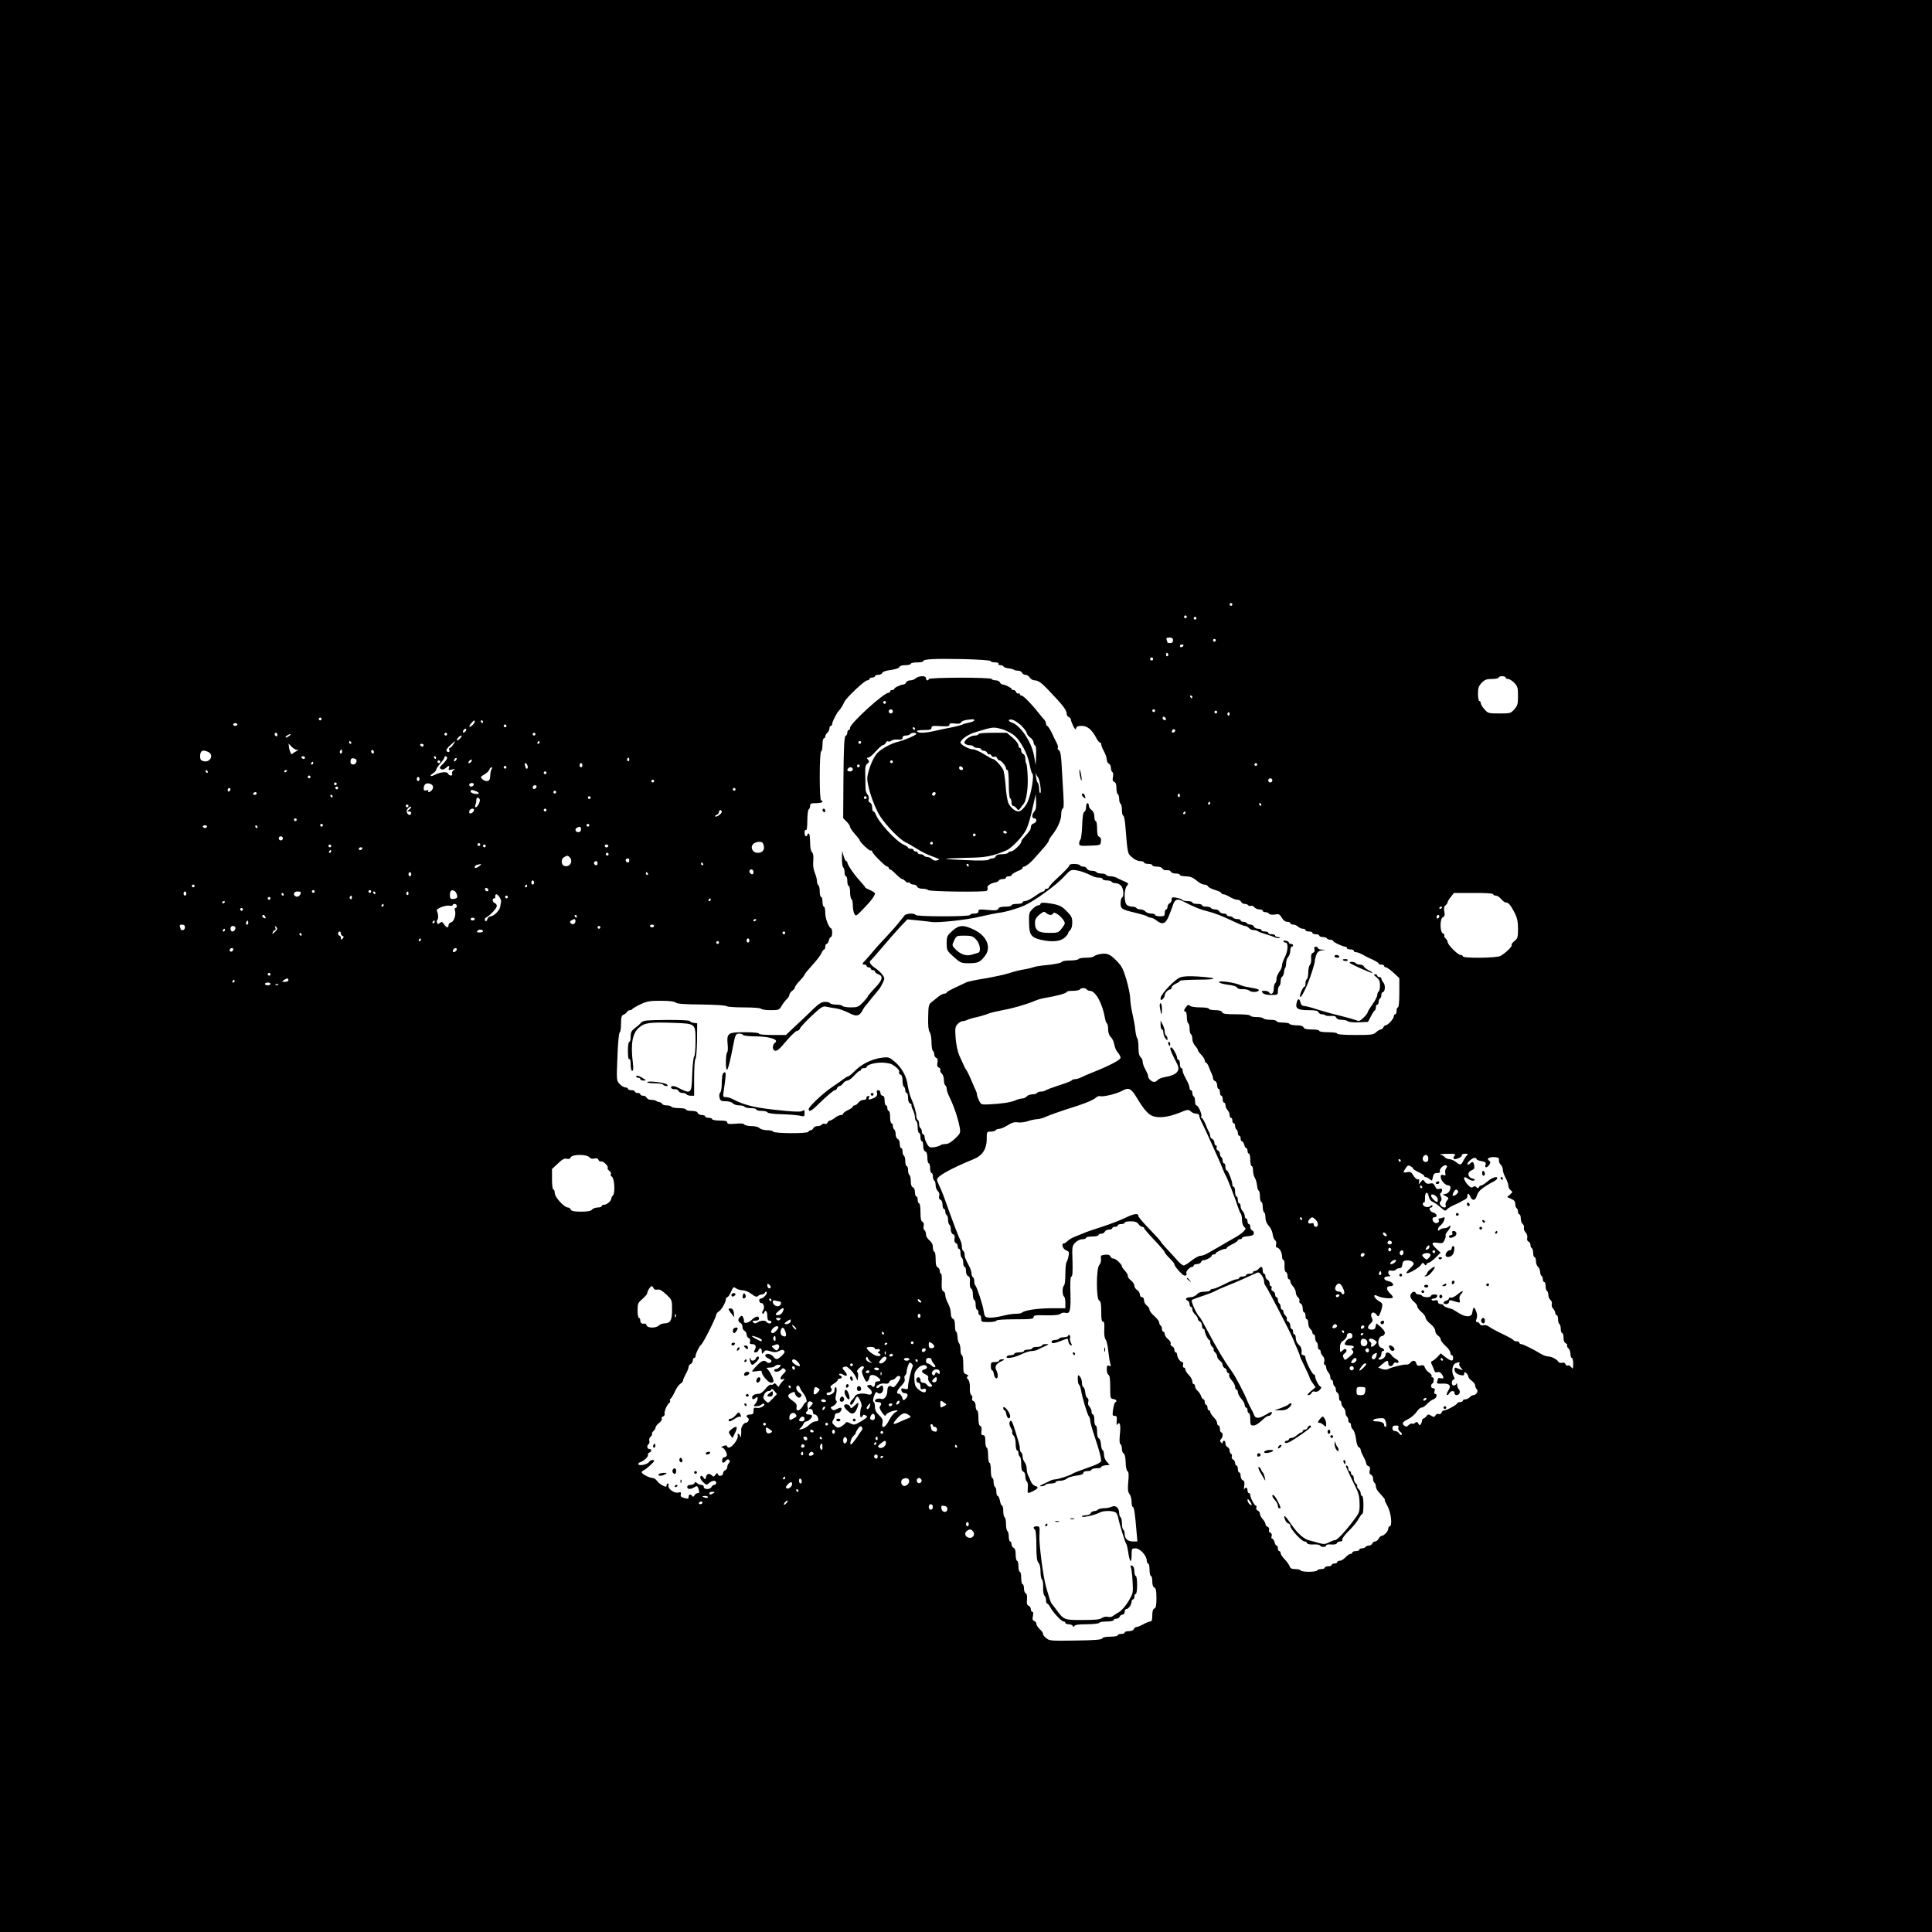 <?xml version="1.0" standalone="no"?>
<!DOCTYPE svg PUBLIC "-//W3C//DTD SVG 20010904//EN"
 "http://www.w3.org/TR/2001/REC-SVG-20010904/DTD/svg10.dtd">
<svg version="1.0" xmlns="http://www.w3.org/2000/svg"
 width="1400pt" height="1400pt" viewBox="0 0 1400 1400"
 preserveAspectRatio="xMidYMid meet">
<g transform="translate(0,1400) scale(0.1,-0.1)"
fill="#000000" stroke="none">
<path d="M0 7000 l0 -7000 7000 0 7000 0 0 7000 0 7000 -7000 0 -7000 0 0
-7000z m8930 2620 c0 -5 -4 -10 -10 -10 -5 0 -10 5 -10 10 0 6 5 10 10 10 6 0
10 -4 10 -10z m-330 -90 c0 -5 -4 -10 -10 -10 -5 0 -10 5 -10 10 0 6 5 10 10
10 6 0 10 -4 10 -10z m70 -10 c0 -5 -4 -10 -10 -10 -5 0 -10 5 -10 10 0 6 5
10 10 10 6 0 10 -4 10 -10z m-170 -160 c0 -13 -7 -20 -20 -20 -11 0 -20 2 -20
4 0 2 -3 11 -6 20 -5 12 0 16 20 16 19 0 26 -5 26 -20z m310 0 c0 -5 -4 -10
-10 -10 -5 0 -10 5 -10 10 0 6 5 10 10 10 6 0 10 -4 10 -10z m-235 -40 c-3 -5
-10 -10 -16 -10 -5 0 -9 5 -9 10 0 6 7 10 16 10 8 0 12 -4 9 -10z m-110 -59
c3 -5 1 -12 -5 -16 -5 -3 -10 1 -10 9 0 18 6 21 15 7z m-111 -42 c-3 -5 -10
-7 -15 -3 -5 3 -7 10 -3 15 3 5 10 7 15 3 5 -3 7 -10 3 -15z m-1176 -9 c2 -6
17 -10 33 -10 18 0 28 -4 24 -10 -3 -5 3 -10 14 -10 10 0 21 -4 23 -10 2 -5
18 -11 36 -13 17 -2 35 -7 39 -10 3 -4 17 -7 30 -7 13 0 26 -7 29 -15 4 -8 15
-15 25 -15 10 0 24 -9 31 -20 7 -11 23 -20 35 -20 24 0 50 -18 92 -62 115
-119 141 -154 141 -183 0 -9 7 -18 15 -21 8 -4 15 -12 15 -19 0 -6 8 -27 17
-46 13 -25 18 -30 21 -16 3 12 13 17 41 17 41 0 74 -28 106 -89 8 -17 20 -31
25 -31 6 0 10 -7 10 -15 0 -8 9 -30 20 -50 11 -20 20 -46 20 -59 0 -13 7 -26
15 -30 8 -3 15 -16 15 -30 0 -14 5 -28 11 -31 6 -4 7 -19 4 -36 -5 -21 -2 -31
9 -35 11 -4 16 -19 16 -44 0 -22 5 -42 10 -45 6 -3 10 -19 10 -35 0 -16 5 -32
10 -35 6 -3 10 -24 10 -46 0 -21 4 -39 9 -39 5 0 12 -30 15 -67 18 -218 16
-206 49 -235 18 -17 42 -28 59 -28 15 0 28 -4 28 -10 0 -5 14 -10 30 -10 17 0
30 -4 30 -10 0 -5 15 -10 34 -10 20 0 36 -6 39 -14 3 -8 16 -13 31 -12 14 2
27 -3 30 -10 3 -8 19 -14 36 -14 16 0 30 -4 30 -10 0 -5 19 -10 43 -10 32 -1
50 -8 77 -30 19 -17 44 -30 56 -30 12 0 24 -6 27 -12 2 -7 25 -19 51 -27 25
-7 46 -17 46 -22 0 -5 7 -9 15 -9 8 0 29 -9 47 -20 18 -11 43 -20 54 -20 12 0
24 -7 28 -15 3 -8 14 -15 25 -15 11 0 22 -4 26 -10 3 -5 12 -7 19 -4 7 3 19
-2 26 -11 7 -8 23 -15 36 -15 13 0 24 -4 24 -10 0 -5 9 -10 19 -10 11 0 23 -5
27 -11 4 -7 21 -9 41 -6 30 5 36 3 51 -23 11 -19 25 -30 40 -30 12 0 22 -4 22
-10 0 -5 9 -10 21 -10 11 0 27 -7 35 -15 9 -8 24 -15 35 -15 10 0 19 -4 19
-10 0 -5 11 -10 25 -10 14 0 25 -4 25 -10 0 -5 11 -10 25 -10 14 0 25 -4 25
-10 0 -5 11 -10 24 -10 14 0 28 -4 31 -10 3 -5 15 -10 26 -10 10 0 19 -4 19
-8 0 -9 70 -42 88 -42 7 0 12 -4 12 -10 0 -5 11 -10 25 -10 14 0 25 -4 25 -10
0 -5 7 -10 15 -10 14 0 33 -8 75 -32 8 -4 32 -16 53 -25 20 -10 37 -21 37 -25
0 -5 9 -8 20 -8 11 0 20 -4 20 -10 0 -5 6 -10 13 -10 7 0 32 -18 55 -39 l42
-39 0 -106 c0 -64 -4 -106 -10 -106 -5 0 -10 -11 -10 -25 0 -14 -4 -25 -10
-25 -5 0 -10 -7 -10 -15 0 -18 -44 -65 -60 -65 -6 0 -13 -7 -16 -15 -4 -8 -12
-15 -18 -15 -7 0 -22 -9 -34 -20 -19 -18 -35 -20 -152 -20 -80 0 -130 4 -130
10 0 6 -28 10 -65 10 -37 0 -65 4 -65 10 0 6 -24 10 -54 10 -39 0 -55 4 -60
15 -4 10 -20 15 -50 15 -25 0 -48 5 -51 10 -3 6 -26 10 -51 10 -24 0 -44 5
-44 10 0 6 -20 10 -44 10 -25 0 -48 5 -51 10 -3 6 -26 10 -51 10 -24 0 -44 5
-44 10 0 6 -40 10 -99 10 -79 0 -100 3 -105 15 -4 10 -20 15 -51 15 -25 0 -45
5 -45 10 0 6 -28 10 -63 10 -36 0 -68 5 -75 12 -9 9 -15 8 -27 -8 -17 -23 -19
-34 -5 -34 6 0 10 -18 10 -39 0 -22 5 -43 10 -46 6 -3 10 -21 10 -40 0 -19 5
-37 10 -40 6 -3 10 -19 10 -34 0 -15 9 -37 20 -49 11 -12 20 -26 20 -31 0 -6
11 -21 25 -35 14 -14 25 -32 25 -41 0 -8 4 -15 9 -15 5 0 14 -15 21 -32 6 -18
16 -41 21 -50 5 -10 9 -24 9 -32 0 -8 7 -16 15 -20 8 -3 15 -17 15 -31 0 -14
5 -25 10 -25 6 0 10 -11 10 -25 0 -14 5 -25 10 -25 6 0 10 -11 10 -25 0 -14 5
-25 10 -25 6 0 10 -9 10 -19 0 -11 7 -26 15 -35 8 -8 15 -24 15 -35 0 -12 5
-21 10 -21 6 0 10 -9 10 -20 0 -11 5 -20 10 -20 6 0 10 -9 10 -19 0 -11 5 -23
10 -26 6 -3 10 -15 10 -26 0 -10 5 -19 10 -19 6 0 10 -9 10 -20 0 -11 4 -20
10 -20 5 0 12 -11 16 -25 3 -14 10 -25 15 -25 5 0 9 -9 9 -20 0 -11 5 -20 10
-20 6 0 10 -20 10 -45 0 -25 5 -45 10 -45 6 0 10 -15 10 -33 0 -18 6 -41 13
-52 7 -11 14 -36 16 -55 2 -19 7 -36 12 -38 5 -2 9 -21 9 -43 0 -21 5 -39 10
-39 6 0 10 -15 10 -34 0 -19 5 -38 10 -41 6 -3 10 -21 10 -39 0 -21 9 -43 24
-59 14 -15 26 -41 28 -59 2 -18 9 -38 17 -44 8 -6 12 -20 8 -33 -3 -11 0 -21
5 -21 18 0 37 -33 38 -62 0 -16 5 -28 10 -28 6 0 10 -18 8 -42 -1 -26 3 -43
10 -46 7 -2 12 -15 12 -28 0 -13 5 -24 10 -24 6 0 10 -7 10 -15 0 -9 9 -25 20
-37 11 -12 20 -32 20 -44 0 -12 7 -27 15 -34 9 -7 14 -19 11 -27 -3 -8 1 -16
9 -19 9 -4 15 -19 15 -35 0 -16 5 -29 10 -29 6 0 10 -11 10 -25 0 -14 5 -25
10 -25 6 0 10 -13 10 -29 0 -16 7 -34 15 -41 8 -7 15 -19 15 -26 0 -8 5 -14
10 -14 6 0 10 -11 10 -24 0 -14 5 -28 10 -31 6 -3 10 -17 10 -31 0 -13 5 -24
10 -24 6 0 10 -7 10 -16 0 -8 7 -23 16 -31 10 -10 13 -25 10 -39 -4 -14 -2
-24 4 -24 5 0 10 -9 10 -19 0 -11 7 -26 15 -35 8 -8 15 -24 15 -35 0 -12 5
-21 10 -21 6 0 10 -9 10 -19 0 -11 5 -23 10 -26 6 -3 10 -15 10 -25 0 -10 5
-20 11 -22 6 -2 12 -16 12 -31 0 -15 3 -27 8 -27 5 0 9 -8 9 -19 0 -10 7 -24
15 -31 8 -7 15 -23 15 -36 0 -12 5 -26 10 -29 6 -3 10 -15 10 -26 0 -10 5 -19
10 -19 6 0 10 -8 10 -19 0 -10 6 -24 14 -30 8 -7 18 -37 22 -67 4 -33 12 -58
20 -61 8 -3 14 -11 14 -19 0 -7 9 -29 20 -49 11 -20 20 -42 20 -49 0 -8 7 -17
16 -20 12 -4 14 -13 10 -31 -5 -18 -2 -27 9 -31 8 -4 15 -17 15 -29 0 -13 5
-27 10 -30 6 -3 10 -15 10 -26 0 -11 10 -31 23 -44 35 -38 48 -55 42 -55 -3 0
6 -20 20 -45 26 -47 36 -145 15 -145 -5 0 -10 -8 -10 -18 0 -18 -32 -52 -50
-52 -5 0 -14 -9 -20 -20 -6 -11 -17 -20 -26 -20 -8 0 -17 -7 -20 -15 -4 -8
-14 -15 -24 -15 -11 0 -22 -5 -25 -10 -3 -5 -15 -10 -26 -10 -10 0 -19 -4 -19
-10 0 -5 -11 -10 -25 -10 -14 0 -25 -4 -25 -10 0 -5 -6 -10 -13 -10 -8 0 -24
-11 -37 -25 -13 -14 -32 -25 -42 -25 -10 0 -18 -4 -18 -10 0 -5 -9 -10 -20
-10 -11 0 -20 -4 -20 -10 0 -5 -11 -10 -25 -10 -14 0 -25 -4 -25 -10 0 -5 -11
-10 -24 -10 -14 0 -28 -4 -31 -10 -8 -13 -112 -13 -120 0 -3 5 -21 10 -40 10
-25 0 -35 5 -40 21 -4 11 -20 33 -36 50 -16 16 -29 36 -29 44 0 8 -4 15 -10
15 -5 0 -10 9 -10 20 0 11 -4 20 -9 20 -5 0 -12 11 -15 25 -4 14 -11 25 -17
25 -6 0 -8 8 -4 19 3 12 0 21 -10 24 -8 4 -12 13 -9 22 4 8 -1 17 -10 21 -9 3
-16 13 -16 20 0 8 -9 24 -20 36 -11 12 -20 29 -20 39 0 9 -7 20 -16 23 -9 4
-14 13 -10 21 3 8 1 15 -4 15 -10 0 -40 57 -40 77 0 7 -4 13 -10 13 -5 0 -10
9 -10 20 0 22 -15 27 -24 8 -3 -7 -3 3 0 23 4 27 2 38 -10 42 -9 4 -16 18 -16
32 0 14 -4 25 -10 25 -5 0 -10 11 -10 25 0 14 -4 25 -10 25 -5 0 -10 9 -10 19
0 10 -7 21 -15 25 -8 3 -12 12 -9 20 3 8 1 17 -5 21 -6 3 -11 14 -11 25 0 10
-7 20 -15 24 -8 3 -15 15 -15 26 0 11 -4 20 -10 20 -5 0 -10 -5 -10 -12 0 -9
-3 -9 -12 0 -9 9 -9 15 0 24 15 15 16 48 2 48 -5 0 -10 11 -10 25 0 14 -4 25
-10 25 -5 0 -10 7 -10 16 0 8 -6 22 -12 29 -30 33 -38 45 -38 55 0 5 -4 10
-10 10 -5 0 -10 9 -10 20 0 11 -4 20 -10 20 -5 0 -10 9 -10 20 0 11 -4 20 -9
20 -5 0 -13 10 -17 23 -4 12 -15 29 -25 38 -11 9 -19 24 -19 33 0 9 -4 16 -10
16 -5 0 -10 9 -10 20 0 12 -11 32 -25 46 -14 14 -25 31 -25 39 0 8 -5 15 -11
15 -6 0 -9 9 -6 20 3 11 0 20 -5 20 -15 0 -37 31 -38 53 0 9 -4 17 -10 17 -5
0 -10 9 -10 19 0 10 -7 22 -16 25 -9 3 -14 12 -11 20 3 8 -5 22 -19 32 -13 11
-24 27 -24 36 0 10 -4 18 -10 18 -5 0 -10 9 -10 19 0 11 -4 23 -10 26 -5 3
-10 13 -10 22 0 9 -16 29 -35 46 -19 16 -35 37 -35 46 0 9 -9 23 -20 31 -11 8
-20 25 -20 37 0 14 -6 23 -15 23 -8 0 -15 9 -15 20 0 11 -9 25 -20 32 -11 7
-20 21 -20 31 0 11 -11 28 -25 39 -14 11 -24 25 -22 31 2 7 -7 23 -20 37 -13
14 -23 28 -23 32 0 16 -44 58 -61 58 -9 0 -20 7 -23 16 -4 10 -16 14 -38 12
-29 -3 -33 -6 -30 -30 2 -16 -3 -35 -12 -44 -23 -22 -23 -249 -1 -258 11 -4
15 -23 15 -81 0 -55 3 -74 13 -72 9 1 11 -14 9 -56 -2 -38 2 -64 10 -74 7 -9
16 -46 19 -82 4 -36 10 -77 14 -90 7 -20 5 -23 -8 -18 -14 5 -17 0 -17 -27 0
-19 6 -36 13 -39 8 -3 12 -30 12 -88 0 -80 1 -84 23 -87 22 -3 30 -17 13 -24
-4 -1 -11 -24 -15 -51 -6 -42 -5 -47 11 -47 16 0 18 -6 15 -37 -2 -26 0 -34 6
-24 17 24 25 -7 17 -74 -4 -41 -3 -65 4 -70 6 -3 11 -19 11 -35 0 -15 6 -30
12 -32 8 -3 14 -27 15 -63 0 -33 6 -61 13 -65 9 -6 11 -27 6 -77 -5 -53 -3
-73 8 -88 9 -11 16 -37 16 -57 0 -21 4 -38 9 -38 9 0 16 -48 27 -182 l6 -68
-32 0 c-38 0 -60 20 -60 54 0 14 -4 28 -10 31 -5 3 -10 24 -10 45 0 21 -4 42
-10 45 -5 3 -10 17 -10 31 0 37 -26 59 -53 46 -12 -6 -37 -11 -56 -11 -18 0
-39 -5 -44 -10 -6 -6 -19 -11 -29 -11 -10 0 -21 -7 -24 -15 -4 -9 -19 -15 -35
-15 -16 0 -29 -4 -29 -9 0 -11 95 10 130 29 28 15 98 14 116 -1 7 -5 14 -22
17 -37 8 -44 49 -176 57 -187 5 -5 11 -32 15 -60 11 -75 24 -90 25 -27 0 51 1
52 29 52 32 0 81 -53 81 -89 0 -12 5 -21 10 -21 6 0 10 -20 10 -45 0 -25 5
-45 10 -45 6 0 10 -18 10 -39 0 -25 5 -41 15 -45 11 -4 15 -22 15 -76 0 -54
-4 -72 -15 -76 -10 -4 -15 -20 -15 -50 0 -32 -4 -44 -15 -44 -8 0 -30 -9 -50
-20 -20 -11 -42 -20 -49 -20 -8 0 -16 -7 -20 -15 -3 -9 -18 -15 -36 -15 -16 0
-30 -4 -30 -10 0 -5 -11 -10 -25 -10 -14 0 -25 -4 -25 -10 0 -5 -24 -10 -54
-10 -35 0 -56 -5 -58 -12 -4 -10 -54 -14 -194 -16 -182 -3 -191 -2 -214 19
-14 11 -24 25 -22 30 1 6 -9 20 -23 33 -14 13 -25 30 -25 39 0 8 -7 18 -16 21
-12 4 -14 14 -9 36 4 19 3 30 -4 30 -6 0 -11 9 -11 19 0 10 -7 22 -16 25 -12
5 -15 16 -12 46 2 26 -1 41 -9 44 -7 3 -13 19 -13 36 0 16 -4 30 -10 30 -5 0
-10 20 -10 45 0 25 -4 45 -10 45 -5 0 -10 18 -10 40 0 22 -4 40 -10 40 -5 0
-10 20 -10 44 0 30 -5 46 -15 50 -8 3 -15 15 -15 26 0 11 -4 20 -10 20 -5 0
-10 15 -10 34 0 19 -4 38 -10 41 -5 3 -10 26 -10 50 0 24 -4 47 -10 50 -5 3
-10 24 -10 46 0 21 -4 39 -9 39 -5 0 -12 16 -15 35 -4 19 -11 35 -16 35 -6 0
-10 13 -10 29 0 17 -4 33 -10 36 -5 3 -10 19 -10 36 0 16 -4 29 -10 29 -5 0
-10 25 -10 55 0 30 -4 55 -10 55 -5 0 -10 25 -10 55 0 30 -4 55 -10 55 -5 0
-10 20 -10 45 0 35 -4 45 -16 45 -12 0 -15 7 -12 31 3 20 0 33 -9 36 -9 3 -13
23 -13 59 0 30 -4 54 -10 54 -5 0 -10 14 -10 30 0 19 -6 33 -16 37 -9 3 -13
12 -9 21 3 8 0 19 -7 23 -7 5 -12 26 -10 53 1 29 -4 50 -13 60 -11 11 -12 17
-3 22 8 5 4 10 -10 15 -20 7 -22 16 -22 74 0 37 -4 65 -10 65 -5 0 -10 17 -10
38 0 21 -5 43 -10 48 -6 6 -11 27 -12 47 -1 20 -5 37 -10 37 -4 0 -8 20 -8 44
0 30 -5 46 -15 50 -9 3 -15 18 -15 40 0 20 -9 51 -20 71 -11 20 -20 46 -20 59
0 13 -6 26 -14 29 -11 4 -14 21 -12 66 2 34 0 61 -5 61 -5 0 -9 9 -9 20 0 11
-7 23 -15 26 -11 5 -15 21 -15 60 0 30 -4 54 -10 54 -5 0 -10 14 -10 31 0 21
-8 37 -25 51 -14 11 -25 30 -25 43 0 13 -5 27 -11 31 -6 3 -9 17 -6 31 3 15
-1 27 -9 30 -10 4 -14 24 -14 69 0 36 -4 64 -10 64 -5 0 -10 11 -10 25 0 14
-4 25 -10 25 -5 0 -10 14 -10 30 0 18 -6 33 -15 36 -10 4 -15 20 -15 44 0 22
-4 42 -10 45 -5 3 -10 19 -10 36 0 16 -4 29 -10 29 -5 0 -10 15 -10 34 0 19
-4 38 -10 41 -5 3 -10 17 -10 31 0 13 -4 24 -10 24 -5 0 -10 14 -10 30 0 18
-6 33 -15 36 -8 4 -15 19 -15 34 0 16 -4 32 -10 35 -5 3 -10 15 -10 26 0 10
-4 19 -10 19 -5 0 -10 20 -10 45 0 25 -4 45 -10 45 -5 0 -10 9 -10 20 0 11 -4
20 -10 20 -5 0 -10 16 -10 35 0 24 -5 35 -15 35 -8 0 -15 9 -15 20 0 11 -7 20
-16 20 -10 0 -13 -6 -9 -19 6 -20 -8 -35 -42 -45 -19 -6 -22 -4 -16 10 4 12 2
15 -8 12 -8 -3 -13 -11 -11 -17 1 -6 -8 -11 -21 -11 -12 0 -29 -9 -37 -20 -8
-11 -20 -20 -27 -20 -7 0 -13 -4 -13 -9 0 -5 -16 -16 -35 -25 -19 -9 -35 -21
-35 -26 0 -6 -8 -10 -17 -10 -10 0 -29 -9 -43 -20 -14 -11 -30 -20 -36 -20 -7
0 -14 -7 -18 -15 -3 -8 -12 -12 -20 -9 -8 3 -17 1 -21 -5 -3 -6 -17 -11 -31
-11 -14 0 -27 -7 -30 -15 -4 -8 -12 -15 -19 -15 -7 0 -15 -5 -17 -11 -5 -15
-251 -13 -256 1 -2 6 -22 10 -44 10 -22 0 -46 7 -54 15 -9 9 -34 15 -59 15
-24 0 -47 5 -51 11 -4 8 -27 10 -65 6 -47 -4 -59 -2 -59 9 0 10 -14 14 -55 14
-30 0 -55 5 -55 10 0 6 -11 10 -25 10 -14 0 -25 5 -25 10 0 6 -11 10 -24 10
-13 0 -26 7 -30 15 -3 10 -19 15 -46 15 -22 0 -40 5 -40 10 0 6 -22 10 -49 10
-28 0 -53 5 -56 10 -3 6 -19 10 -35 10 -15 0 -30 5 -32 11 -2 5 -11 11 -20 13
-10 1 -21 5 -24 9 -4 4 -20 7 -35 7 -15 0 -29 7 -33 15 -3 8 -15 15 -26 15
-11 0 -20 5 -20 10 0 6 -9 10 -20 10 -11 0 -20 5 -20 10 0 6 -11 10 -25 10
-14 0 -25 5 -25 10 0 6 -8 10 -18 10 -10 0 -29 11 -42 25 -23 24 -23 26 -16
197 3 98 11 174 16 176 6 2 10 30 10 63 0 48 4 61 18 66 9 4 21 12 25 20 4 7
14 13 22 13 7 0 15 4 17 8 2 4 28 20 58 34 48 23 68 26 149 26 62 0 99 -5 107
-13 9 -9 63 -13 186 -14 95 -1 177 -6 183 -12 5 -5 62 -9 126 -9 68 0 120 -4
124 -10 3 -5 34 -10 68 -10 60 0 63 1 82 33 10 17 27 39 37 48 10 9 18 23 18
30 0 8 9 21 20 29 11 8 20 19 20 25 0 6 16 28 35 48 19 20 35 40 35 45 0 4 25
34 55 67 30 33 61 72 67 88 7 15 16 27 20 27 5 0 8 9 8 20 0 11 4 20 10 20 5
0 12 11 16 25 3 14 10 25 15 25 11 0 12 57 2 62 -19 8 -43 73 -43 114 0 24 -4
44 -10 44 -5 0 -10 16 -10 35 0 19 -4 35 -10 35 -5 0 -10 18 -10 39 0 22 -4
43 -10 46 -5 3 -10 17 -10 29 0 13 -7 41 -16 62 -10 25 -14 55 -11 87 3 33 0
53 -9 62 -9 8 -14 36 -14 74 0 34 -4 61 -10 61 -5 0 -10 -4 -10 -10 0 -5 -4
-10 -10 -10 -5 0 -10 12 -10 26 0 14 4 23 10 19 6 -4 10 21 10 69 0 41 5 78
10 81 6 3 10 15 10 26 0 16 7 19 45 19 25 0 45 5 45 10 0 6 -4 10 -10 10 -6 0
-10 65 -10 174 0 106 4 177 10 181 6 3 10 26 10 51 0 24 5 44 10 44 6 0 10 6
10 14 0 7 7 19 15 26 8 7 15 21 15 31 0 11 5 19 10 19 6 0 10 7 10 15 0 14 36
85 49 95 8 7 29 40 40 65 14 30 147 155 165 155 9 0 16 5 16 10 0 6 9 10 20
10 11 0 20 5 20 10 0 6 11 10 24 10 13 0 26 6 29 14 4 9 28 17 62 21 33 5 59
13 62 21 3 9 20 14 44 14 21 0 39 5 39 10 0 6 20 10 45 10 25 0 45 4 45 9 0
15 79 19 290 15 114 -3 196 -9 198 -14z m3732 -120 c0 -5 8 -10 18 -10 10 0
30 -13 45 -28 24 -25 27 -36 27 -95 0 -59 -3 -71 -27 -97 -25 -29 -30 -30
-108 -30 -78 0 -83 1 -108 30 -15 16 -27 37 -27 45 0 8 -4 15 -10 15 -5 0 -10
23 -10 52 0 43 5 57 27 80 22 23 35 28 75 28 26 0 48 5 48 10 0 6 11 10 25 10
14 0 25 -4 25 -10z m-2270 -140 c0 -5 -2 -10 -4 -10 -3 0 -8 5 -11 10 -3 6 -1
10 4 10 6 0 11 -4 11 -10z m-270 -100 c0 -5 -4 -10 -10 -10 -5 0 -10 5 -10 10
0 6 5 10 10 10 6 0 10 -4 10 -10z m450 -10 c0 -5 -4 -10 -10 -10 -5 0 -10 5
-10 10 0 6 5 10 10 10 6 0 10 -4 10 -10z m90 -16 c0 -8 -5 -12 -10 -9 -6 4 -8
11 -5 16 9 14 15 11 15 -7z m-463 -40 c-9 -9 -28 6 -21 18 4 6 10 6 17 -1 6
-6 8 -13 4 -17z m-6117 6 c0 -5 -4 -10 -10 -10 -5 0 -10 5 -10 10 0 6 5 10 10
10 6 0 10 -4 10 -10z m1110 -19 c0 -13 -31 -43 -38 -37 -3 3 3 15 13 26 20 22
25 24 25 11z m60 -1 c0 -5 -2 -10 -4 -10 -3 0 -8 5 -11 10 -3 6 -1 10 4 10 6
0 11 -4 11 -10z m-1780 -20 c0 -5 -7 -10 -15 -10 -8 0 -15 5 -15 10 0 6 7 10
15 10 8 0 15 -4 15 -10z m1950 -10 c0 -5 -4 -10 -10 -10 -5 0 -10 5 -10 10 0
6 5 10 10 10 6 0 10 -4 10 -10z m-292 -32 c-2 -6 -10 -14 -16 -16 -7 -2 -10 2
-6 12 7 18 28 22 22 4z m5133 -11 c-13 -13 -26 -3 -16 12 3 6 11 8 17 5 6 -4
6 -10 -1 -17z m-6501 -23 c0 -8 -4 -12 -10 -9 -5 3 -10 10 -10 16 0 5 5 9 10
9 6 0 10 -7 10 -16z m1230 6 c0 -5 -4 -10 -10 -10 -5 0 -10 5 -10 10 0 6 5 10
10 10 6 0 10 -4 10 -10z m640 0 c0 -5 -4 -10 -10 -10 -5 0 -10 5 -10 10 0 6 5
10 10 10 6 0 10 -4 10 -10z m-1786 -14 c-10 -8 -21 -12 -24 -10 -5 6 21 24 34
24 6 0 1 -6 -10 -14z m1241 -16 c-10 -11 -20 -18 -23 -15 -7 6 18 35 31 35 5
0 2 -9 -8 -20z m-790 -30 c3 -5 1 -10 -4 -10 -6 0 -11 5 -11 10 0 6 2 10 4 10
3 0 8 -4 11 -10z m739 -15 c-9 -14 -20 -25 -25 -25 -5 0 -6 -7 -3 -15 7 -16
-11 -21 -21 -5 -3 5 9 23 27 39 40 37 43 38 22 6z m626 15 c0 -5 -5 -10 -11
-10 -5 0 -7 5 -4 10 3 6 8 10 11 10 2 0 4 -4 4 -10z m-1752 -54 c9 3 6 -1 -8
-8 -14 -7 -28 -16 -31 -21 -7 -10 -21 18 -25 51 l-3 24 25 -26 c15 -14 33 -23
42 -20z m912 34 c0 -5 -4 -10 -9 -10 -6 0 -13 5 -16 10 -3 6 1 10 9 10 9 0 16
-4 16 -10z m-594 -57 c-10 -10 -19 5 -10 18 6 11 8 11 12 0 2 -7 1 -15 -2 -18z
m234 6 c0 -5 -4 -9 -10 -9 -5 0 -10 7 -10 16 0 8 5 12 10 9 6 -3 10 -10 10
-16z m-1199 1 c41 -22 11 -78 -36 -66 -19 5 -25 13 -25 35 0 42 20 52 61 31z
m699 -40 c0 -5 -4 -10 -9 -10 -6 0 -13 5 -16 10 -3 6 1 10 9 10 9 0 16 -4 16
-10z m950 0 c0 -5 -2 -10 -4 -10 -3 0 -8 5 -11 10 -3 6 -1 10 4 10 6 0 11 -4
11 -10z m80 -3 c0 -7 -14 -26 -30 -42 -26 -25 -28 -30 -14 -38 10 -6 21 -4 33
7 23 21 32 20 24 0 -5 -14 -2 -16 23 -10 23 5 25 4 12 -4 -9 -6 -15 -17 -12
-25 4 -9 0 -15 -9 -15 -8 0 -17 6 -20 14 -7 17 -56 12 -97 -9 -33 -17 -41 -7
-10 13 11 7 20 17 20 23 0 6 14 27 30 46 17 18 30 38 30 43 0 6 5 10 10 10 6
0 10 -6 10 -13z m-657 -28 c-7 -25 -43 -25 -43 -1 0 25 7 31 29 25 13 -3 17
-11 14 -24z m719 9 c-7 -7 -12 -8 -12 -2 0 14 12 26 19 19 2 -3 -1 -11 -7 -17z
m1258 6 c0 -8 -5 -12 -10 -9 -6 4 -8 11 -5 16 9 14 15 11 15 -7z m-1145 -13
c-3 -6 -11 -11 -17 -11 -6 0 -6 6 2 15 14 17 26 13 15 -4z m-225 -1 c0 -5 -4
-10 -10 -10 -5 0 -10 5 -10 10 0 6 5 10 10 10 6 0 10 -4 10 -10z m-920 -10 c0
-5 -5 -10 -11 -10 -5 0 -7 5 -4 10 3 6 8 10 11 10 2 0 4 -4 4 -10z m1553 -20
c3 -11 1 -20 -4 -20 -5 0 -9 2 -9 4 0 2 -3 11 -6 20 -3 9 -2 16 4 16 5 0 12
-9 15 -20z m397 5 c0 -8 -4 -15 -10 -15 -5 0 -10 7 -10 15 0 8 5 15 10 15 6 0
10 -7 10 -15z m4890 5 c0 -5 -4 -10 -10 -10 -5 0 -10 5 -10 10 0 6 5 10 10 10
6 0 10 -4 10 -10z m-5440 -20 c0 -5 -4 -10 -10 -10 -5 0 -10 5 -10 10 0 6 5
10 10 10 6 0 10 -4 10 -10z m-107 -12 c-4 -7 -8 -20 -9 -28 -1 -8 -2 -25 -3
-37 -1 -27 -34 -31 -57 -8 -14 13 -12 17 15 33 17 9 34 25 37 35 3 9 10 17 15
17 6 0 7 -5 2 -12z m-2058 -18 c3 -5 1 -10 -4 -10 -6 0 -11 5 -11 10 0 6 2 10
4 10 3 0 8 -4 11 -10z m575 6 c0 -3 -4 -8 -10 -11 -5 -3 -10 -1 -10 4 0 6 5
11 10 11 6 0 10 -2 10 -4z m1880 -16 c0 -5 -4 -10 -10 -10 -5 0 -10 5 -10 10
0 6 5 10 10 10 6 0 10 -4 10 -10z m-1710 -30 c0 -5 -4 -10 -10 -10 -5 0 -10 5
-10 10 0 6 5 10 10 10 6 0 10 -4 10 -10z m790 -15 c0 -8 -4 -15 -10 -15 -5 0
-10 7 -10 15 0 8 5 15 10 15 6 0 10 -7 10 -15z m6180 -10 c0 -8 -7 -15 -15
-15 -8 0 -15 7 -15 15 0 8 7 15 15 15 8 0 15 -7 15 -15z m-4480 -5 c0 -5 -4
-10 -10 -10 -5 0 -10 5 -10 10 0 6 5 10 10 10 6 0 10 -4 10 -10z m-2300 -20
c0 -5 -4 -10 -10 -10 -5 0 -10 5 -10 10 0 6 5 10 10 10 6 0 10 -4 10 -10z
m697 -17 c3 -7 0 -20 -7 -28 -13 -16 -35 -21 -26 -6 4 5 -3 7 -14 4 -15 -4
-20 0 -20 14 0 10 5 24 11 30 13 13 49 5 56 -14z m296 10 c-3 -7 -11 -13 -19
-13 -8 0 -14 6 -14 13 0 7 8 13 19 13 11 0 17 -5 14 -13z m455 -15 c-6 -18
-28 -21 -28 -4 0 9 7 16 16 16 9 0 14 -5 12 -12z m-1438 -8 c0 -5 -4 -10 -10
-10 -5 0 -10 5 -10 10 0 6 5 10 10 10 6 0 10 -4 10 -10z m-780 -9 c0 -6 -4
-13 -10 -16 -5 -3 -10 1 -10 9 0 9 5 16 10 16 6 0 10 -4 10 -9z m3660 -1 c0
-5 -4 -10 -10 -10 -5 0 -10 5 -10 10 0 6 5 10 10 10 6 0 10 -4 10 -10z m-1877
-15 c27 -12 20 -22 -13 -17 -16 2 -30 10 -30 17 0 14 12 14 43 0z m577 -5 c0
-5 -4 -10 -10 -10 -5 0 -10 5 -10 10 0 6 5 10 10 10 6 0 10 -4 10 -10z m-2170
-10 c0 -5 -7 -10 -16 -10 -8 0 -12 5 -9 10 3 6 10 10 16 10 5 0 9 -4 9 -10z
m6690 -16 c0 -8 -5 -12 -10 -9 -6 4 -8 11 -5 16 9 14 15 11 15 -7z m-6140 -4
c0 -5 -2 -10 -4 -10 -3 0 -8 5 -11 10 -3 6 -1 10 4 10 6 0 11 -4 11 -10z
m1870 -10 c0 -5 -4 -10 -10 -10 -5 0 -10 5 -10 10 0 6 5 10 10 10 6 0 10 -4
10 -10z m-804 -11 c7 -13 -15 -59 -29 -59 -5 0 -6 8 -2 18 4 9 7 25 7 35 -1
19 13 23 24 6z m5294 -29 c0 -5 -5 -10 -11 -10 -5 0 -7 5 -4 10 3 6 8 10 11
10 2 0 4 -4 4 -10z m370 -10 c0 -5 -2 -10 -4 -10 -3 0 -8 5 -11 10 -3 6 -1 10
4 10 6 0 11 -4 11 -10z m-6180 -10 c0 -5 -4 -10 -10 -10 -5 0 -10 5 -10 10 0
6 5 10 10 10 6 0 10 -4 10 -10z m6 -26 c-17 -12 -18 -14 -3 -14 18 0 23 -15 8
-25 -6 -3 -14 3 -20 12 -7 13 -5 23 6 36 9 9 19 14 22 11 3 -3 -3 -12 -13 -20z
m468 -8 c-7 -19 -34 -29 -34 -12 0 16 10 26 26 26 8 0 11 -6 8 -14z m526 4 c0
-5 -4 -10 -10 -10 -5 0 -10 5 -10 10 0 6 5 10 10 10 6 0 10 -4 10 -10z m1270
-13 c0 -14 -39 -41 -47 -33 -3 3 2 8 11 12 9 3 16 12 16 20 0 8 5 14 10 14 6
0 10 -6 10 -13z m3360 -7 c0 -5 -5 -10 -11 -10 -5 0 -7 5 -4 10 3 6 8 10 11
10 2 0 4 -4 4 -10z m-6440 -50 c0 -5 -4 -10 -10 -10 -5 0 -10 5 -10 10 0 6 5
10 10 10 6 0 10 -4 10 -10z m190 -40 c0 -5 -4 -10 -10 -10 -5 0 -10 5 -10 10
0 6 5 10 10 10 6 0 10 -4 10 -10z m1930 0 c0 -5 -4 -10 -10 -10 -5 0 -10 5
-10 10 0 6 5 10 10 10 6 0 10 -4 10 -10z m-2770 -10 c0 -5 -7 -10 -15 -10 -8
0 -15 5 -15 10 0 6 7 10 15 10 8 0 15 -4 15 -10z m365 0 c3 -5 1 -10 -4 -10
-6 0 -11 5 -11 10 0 6 2 10 4 10 3 0 8 -4 11 -10z m2345 -20 c0 -13 -7 -20
-20 -20 -22 0 -28 25 -7 33 22 10 27 7 27 -13z m-2160 -65 c0 -8 -7 -15 -15
-15 -8 0 -15 7 -15 15 0 8 7 15 15 15 8 0 15 -7 15 -15z m3484 -51 c9 -33 -9
-54 -44 -54 -36 0 -56 40 -32 64 9 9 28 16 43 16 21 0 28 -6 33 -26z m-2054 6
c0 -5 -4 -10 -10 -10 -5 0 -10 5 -10 10 0 6 5 10 10 10 6 0 10 -4 10 -10z
m-1080 -10 c0 -5 -4 -10 -10 -10 -5 0 -10 5 -10 10 0 6 5 10 10 10 6 0 10 -4
10 -10z m1120 0 c0 -5 -4 -10 -10 -10 -5 0 -10 5 -10 10 0 6 5 10 10 10 6 0
10 -4 10 -10z m888 -1 c-2 -6 -8 -10 -13 -10 -5 0 -11 4 -13 10 -2 6 4 11 13
11 9 0 15 -5 13 -11z m-1783 -19 c-3 -5 -10 -10 -16 -10 -5 0 -9 5 -9 10 0 6
7 10 16 10 8 0 12 -4 9 -10z m-225 -20 c0 -5 -5 -10 -11 -10 -5 0 -7 5 -4 10
3 6 8 10 11 10 2 0 4 -4 4 -10z m2010 -20 c0 -5 -4 -10 -10 -10 -5 0 -10 5
-10 10 0 6 5 10 10 10 6 0 10 -4 10 -10z m-282 -22 c28 -28 1 -75 -38 -63 -25
8 -27 50 -2 64 22 13 26 13 40 -1z m432 -23 c0 -8 -4 -15 -9 -15 -13 0 -22 16
-14 24 11 11 23 6 23 -9z m-230 -20 c0 -8 -4 -15 -9 -15 -13 0 -22 16 -14 24
11 11 23 6 23 -9z m765 -5 c3 -5 1 -10 -4 -10 -6 0 -11 5 -11 10 0 6 2 10 4
10 3 0 8 -4 11 -10z m-1621 -15 c-22 -17 -34 -19 -34 -6 0 5 8 12 18 14 32 9
36 7 16 -8z m1986 -45 c0 -13 -5 -18 -15 -14 -8 4 -15 12 -15 20 0 8 7 14 15
14 8 0 15 -9 15 -20z m-2480 -15 c0 -8 -4 -15 -10 -15 -5 0 -10 7 -10 15 0 8
5 15 10 15 6 0 10 -7 10 -15z m1715 5 c3 -5 1 -10 -4 -10 -6 0 -11 5 -11 10 0
6 2 10 4 10 3 0 8 -4 11 -10z m-825 -65 c0 -8 -4 -15 -10 -15 -5 0 -10 7 -10
15 0 8 5 15 10 15 6 0 10 -7 10 -15z m-2460 -25 c0 -5 -4 -10 -10 -10 -5 0
-10 5 -10 10 0 6 5 10 10 10 6 0 10 -4 10 -10z m2410 0 c0 -5 -5 -10 -11 -10
-5 0 -7 5 -4 10 3 6 8 10 11 10 2 0 4 -4 4 -10z m-283 -36 c-9 -9 -28 6 -21
18 4 6 10 6 17 -1 6 -6 8 -13 4 -17z m-1257 -4 c0 -5 -4 -10 -10 -10 -5 0 -10
5 -10 10 0 6 5 10 10 10 6 0 10 -4 10 -10z m410 0 c0 -5 -4 -10 -10 -10 -5 0
-10 5 -10 10 0 6 5 10 10 10 6 0 10 -4 10 -10z m606 2 c6 -4 13 -17 16 -29 4
-16 0 -22 -18 -26 -28 -5 -34 0 -34 28 0 32 14 42 36 27z m-1946 -17 c0 -8 -4
-15 -10 -15 -5 0 -10 7 -10 15 0 8 5 15 10 15 6 0 10 -7 10 -15z m830 8 c-1
-19 -19 -35 -34 -30 -26 10 -19 37 9 37 14 0 25 -3 25 -7z m540 -3 c0 -5 -2
-10 -4 -10 -3 0 -8 5 -11 10 -3 6 -1 10 4 10 6 0 11 -4 11 -10z m240 -6 c0 -8
-5 -12 -10 -9 -6 4 -8 11 -5 16 9 14 15 11 15 -7z m-905 -4 c3 -5 1 -10 -4
-10 -6 0 -11 5 -11 10 0 6 2 10 4 10 3 0 8 -4 11 -10z m8765 0 c0 -5 9 -10 19
-10 11 0 28 -11 39 -25 11 -14 27 -25 35 -25 18 0 34 -19 64 -77 17 -35 23
-63 23 -114 0 -61 -3 -70 -26 -88 -14 -11 -23 -24 -20 -29 6 -10 -45 -59 -81
-79 -28 -16 -273 -18 -273 -3 0 6 -7 10 -16 10 -20 0 -94 74 -94 94 0 7 -7 19
-15 26 -8 7 -12 16 -9 21 3 5 -2 12 -10 15 -23 9 -23 109 0 118 12 5 15 14 10
40 -5 24 -2 37 9 46 8 7 15 17 15 22 0 5 10 23 23 38 l22 29 143 0 c88 1 142
-3 142 -9z m-7200 -22 c8 -13 13 -27 11 -33 -2 -5 -4 -21 -6 -34 -3 -27 -47
-71 -70 -71 -9 0 -19 -10 -24 -22 -6 -16 -10 -18 -16 -8 -5 8 -2 16 9 22 30
17 76 67 76 83 0 9 -7 18 -15 21 -17 7 -21 34 -5 34 6 0 9 3 9 8 -2 13 1 22 9
22 4 0 14 -10 22 -22z m-1070 -4 c0 -8 -5 -12 -10 -9 -6 4 -8 11 -5 16 9 14
15 11 15 -7z m1130 6 c0 -5 -4 -10 -10 -10 -5 0 -10 5 -10 10 0 6 5 10 10 10
6 0 10 -4 10 -10z m-1720 -10 c0 -5 -4 -10 -10 -10 -5 0 -10 5 -10 10 0 6 5
10 10 10 6 0 10 -4 10 -10z m3190 -10 c0 -5 -5 -10 -11 -10 -5 0 -7 5 -4 10 3
6 8 10 11 10 2 0 4 -4 4 -10z m-3520 -14 c0 -3 -4 -8 -10 -11 -5 -3 -10 -1
-10 4 0 6 5 11 10 11 6 0 10 -2 10 -4z m1150 -26 c0 -5 -5 -10 -11 -10 -5 0
-7 5 -4 10 3 6 8 10 11 10 2 0 4 -4 4 -10z m530 -5 c0 -8 -4 -15 -10 -15 -5 0
-7 -7 -4 -15 11 -28 -5 -82 -26 -88 -11 -3 -20 -12 -20 -21 0 -23 -15 -20 -32
6 -13 19 -18 21 -30 10 -13 -10 -17 -10 -21 2 -4 9 -2 18 2 20 9 6 7 49 -4 66
-9 14 62 43 92 37 13 -2 23 0 23 4 0 5 7 9 15 9 8 0 15 -7 15 -15z m7140 -9
c0 -3 -4 -8 -10 -11 -5 -3 -10 -1 -10 4 0 6 5 11 10 11 6 0 10 -2 10 -4z
m-8690 -16 c0 -5 -4 -10 -10 -10 -5 0 -10 5 -10 10 0 6 5 10 10 10 6 0 10 -4
10 -10z m163 -54 c4 -10 1 -13 -9 -9 -15 6 -19 23 -5 23 5 0 11 -7 14 -14z
m2257 4 c0 -5 -2 -10 -4 -10 -3 0 -8 5 -11 10 -3 6 -1 10 4 10 6 0 11 -4 11
-10z m6250 1 c0 -6 -4 -13 -10 -16 -5 -3 -10 1 -10 9 0 9 5 16 10 16 6 0 10
-4 10 -9z m-6990 -21 c0 -5 -7 -10 -15 -10 -8 0 -15 5 -15 10 0 6 7 10 15 10
8 0 15 -4 15 -10z m730 -14 c0 -21 -20 -30 -33 -17 -9 9 -8 14 3 21 21 14 30
12 30 -4z m1310 10 c0 -3 -4 -8 -10 -11 -5 -3 -10 -1 -10 4 0 6 5 11 10 11 6
0 10 -2 10 -4z m-3684 -33 c-10 -10 -19 5 -10 18 6 11 8 11 12 0 2 -7 1 -15
-2 -18z m1354 17 c0 -5 -5 -10 -11 -10 -5 0 -7 5 -4 10 3 6 8 10 11 10 2 0 4
-4 4 -10z m-1810 -40 c0 -11 -7 -20 -15 -20 -8 0 -15 2 -15 4 0 2 -3 11 -6 20
-4 12 0 16 15 16 14 0 21 -6 21 -20z m3400 10 c0 -5 -7 -10 -15 -10 -8 0 -15
5 -15 10 0 6 7 10 15 10 8 0 15 -4 15 -10z m-3037 -6 c9 -10 -4 -34 -19 -34
-8 0 -14 9 -14 20 0 19 19 27 33 14z m289 -37 c-18 -17 -22 -18 -16 -4 3 9 11
17 16 17 6 0 7 8 3 18 -5 14 -4 15 7 4 10 -10 8 -17 -10 -35z m2358 33 c0 -5
-4 -10 -10 -10 -5 0 -10 5 -10 10 0 6 5 10 10 10 6 0 10 -4 10 -10z m-2720
-20 c0 -5 -5 -10 -11 -10 -5 0 -7 5 -4 10 3 6 8 10 11 10 2 0 4 -4 4 -10z
m1870 -10 c0 -4 -11 -7 -25 -7 -20 0 -23 2 -14 13 10 13 39 9 39 -6z m-1030
-14 c0 -8 6 -16 13 -19 10 -4 10 -7 0 -18 -11 -11 -13 -10 -13 4 0 9 -4 17
-10 17 -5 0 -10 7 -10 15 0 8 5 15 10 15 6 0 10 -6 10 -14z m3220 4 c0 -5 -4
-10 -10 -10 -5 0 -10 5 -10 10 0 6 5 10 10 10 6 0 10 -4 10 -10z m-3505 -10
c3 -5 1 -10 -4 -10 -6 0 -11 5 -11 10 0 6 2 10 4 10 3 0 8 -4 11 -10z m865
-40 c0 -5 -5 -10 -11 -10 -5 0 -7 5 -4 10 3 6 8 10 11 10 2 0 4 -4 4 -10z
m2380 -5 c0 -8 -4 -15 -10 -15 -5 0 -10 7 -10 15 0 8 5 15 10 15 6 0 10 -7 10
-15z m-220 -15 c0 -5 -4 -10 -10 -10 -5 0 -10 5 -10 10 0 6 5 10 10 10 6 0 10
-4 10 -10z m-3520 -48 c0 -13 -12 -22 -22 -16 -10 6 -1 24 13 24 5 0 9 -4 9
-8z m1620 -1 c0 -12 -20 -25 -27 -18 -7 7 6 27 18 27 5 0 9 -4 9 -9z m-1350
-181 c0 -5 -4 -10 -10 -10 -5 0 -10 5 -10 10 0 6 5 10 10 10 6 0 10 -4 10 -10z
m130 -42 c0 -7 -11 -13 -25 -13 -23 0 -24 1 -8 13 9 6 20 12 25 12 4 0 8 -6 8
-12z m-390 -8 c0 -5 -5 -10 -11 -10 -5 0 -7 5 -4 10 3 6 8 10 11 10 2 0 4 -4
4 -10z m260 -20 c0 -5 -9 -10 -20 -10 -11 0 -20 5 -20 10 0 6 9 10 20 10 11 0
20 -4 20 -10z m57 -6 c-3 -3 -12 -4 -19 -1 -8 3 -5 6 6 6 11 1 17 -2 13 -5z
m8523 -1239 c-7 -9 -10 -18 -6 -22 10 -10 61 12 59 25 -2 7 9 12 25 12 15 0
22 -4 16 -8 -6 -4 -19 -22 -28 -39 -19 -38 -23 -39 -56 -13 -14 11 -35 20 -46
20 -12 0 -27 6 -34 14 -6 8 -21 17 -33 19 -12 2 9 5 47 6 60 1 67 -1 56 -14z
m-6269 -11 c8 -10 21 -13 36 -9 16 4 25 1 30 -10 3 -9 11 -14 18 -11 15 5 58
-37 48 -47 -3 -4 2 -13 12 -21 10 -7 15 -18 11 -24 -3 -6 0 -14 8 -19 18 -10
25 -118 8 -135 -7 -7 -12 -16 -12 -22 0 -17 -32 -46 -52 -46 -10 0 -18 -4 -18
-10 0 -5 -13 -10 -29 -10 -16 0 -34 -7 -41 -15 -9 -11 -32 -15 -80 -15 -51 0
-69 4 -74 15 -3 8 -12 15 -21 15 -26 0 -95 75 -95 104 0 14 -4 26 -10 26 -6 0
-10 32 -10 75 l0 74 43 40 c31 30 48 39 64 34 15 -3 25 0 29 11 9 22 116 23
135 0z m6079 -9 c0 -18 -5 -25 -20 -25 -20 0 -28 28 -13 43 15 16 33 6 33 -18z
m512 -12 c-1 -11 4 -26 13 -33 8 -7 15 -23 15 -36 0 -13 9 -39 20 -59 11 -20
20 -45 20 -57 0 -11 8 -26 17 -33 15 -11 15 -14 -5 -31 l-21 -18 29 -13 c22
-9 30 -19 30 -37 0 -14 5 -28 10 -31 6 -3 10 -15 10 -26 0 -10 5 -19 10 -19 6
0 10 -13 10 -29 0 -16 6 -34 14 -41 8 -6 12 -18 9 -26 -3 -8 2 -23 12 -34 10
-12 15 -28 12 -40 -3 -13 0 -23 9 -27 8 -3 14 -13 14 -23 0 -11 5 -22 10 -25
6 -3 10 -19 10 -36 0 -16 5 -29 10 -29 6 0 10 -13 10 -29 0 -16 7 -34 15 -41
8 -7 15 -23 15 -36 0 -12 5 -26 10 -29 6 -3 10 -15 10 -26 0 -10 5 -19 10 -19
6 0 10 -13 10 -29 0 -17 5 -33 10 -36 6 -3 10 -17 10 -29 0 -13 7 -29 15 -36
9 -7 13 -21 10 -30 -3 -10 1 -25 10 -33 8 -9 15 -23 15 -31 0 -9 5 -16 10 -16
6 0 10 -13 10 -29 0 -17 5 -33 10 -36 6 -3 10 -19 10 -36 0 -16 5 -29 10 -29
6 0 10 -15 10 -34 0 -21 6 -36 16 -40 8 -3 13 -10 10 -15 -3 -5 1 -14 9 -21 8
-7 15 -25 15 -41 0 -16 5 -29 10 -29 6 0 10 -19 10 -42 -1 -39 -2 -41 -15 -24
-7 10 -19 15 -24 11 -6 -3 -14 1 -17 10 -4 10 -13 13 -24 10 -10 -3 -22 0 -27
7 -12 19 -49 38 -75 39 -13 0 -36 9 -53 19 -52 32 -128 70 -142 70 -7 0 -13 5
-13 10 0 6 -9 10 -19 10 -11 0 -21 4 -23 8 -1 5 -39 26 -83 47 -44 21 -88 45
-97 53 -10 8 -27 12 -38 9 -13 -3 -23 0 -27 9 -3 8 -11 14 -19 14 -10 0 -11 6
-4 25 6 17 5 34 -5 57 -14 33 -20 29 -27 -17 -5 -31 -50 -31 -100 2 -24 15
-45 28 -48 28 -37 9 -60 19 -60 26 0 5 -9 9 -20 9 -12 0 -20 7 -20 16 0 11 -6
15 -20 11 -11 -3 -23 -1 -26 4 -3 5 4 9 14 9 11 0 22 7 26 15 4 11 -1 15 -19
15 -14 0 -25 -4 -25 -10 0 -5 -13 -10 -29 -10 -17 0 -33 5 -36 10 -3 6 -15 10
-25 10 -10 0 -20 5 -22 12 -7 19 -38 0 -38 -23 0 -12 11 -30 25 -41 14 -11 25
-26 25 -34 0 -9 14 -27 30 -41 17 -13 30 -32 30 -41 0 -10 16 -30 35 -45 21
-17 35 -37 35 -50 0 -12 9 -28 20 -35 11 -7 20 -19 20 -28 0 -9 16 -30 35 -47
19 -17 35 -39 35 -49 0 -10 5 -18 10 -18 6 0 10 -9 10 -20 0 -27 -15 -25 -56
6 l-34 27 -23 -25 c-13 -14 -30 -27 -38 -30 -11 -4 -12 -9 -2 -29 6 -13 14
-32 17 -41 3 -12 11 -15 22 -11 11 4 22 -1 30 -12 20 -27 17 -38 -6 -32 -11 3
-20 1 -20 -3 0 -5 -3 -15 -6 -23 -4 -12 3 -15 36 -13 53 3 69 -14 45 -50 -9
-14 -14 -29 -10 -32 4 -4 11 1 16 11 12 21 39 23 39 2 0 -20 29 -19 37 1 3 8
1 20 -6 27 -6 6 -11 20 -12 31 0 12 -3 15 -6 9 -2 -7 -11 -13 -19 -13 -17 0
-19 37 -1 43 9 3 9 9 1 24 -18 29 -10 85 12 94 28 11 36 10 29 -2 -4 -5 1 -19
11 -30 18 -20 18 -20 -10 -10 -35 14 -36 14 -36 -1 0 -22 14 -35 43 -42 21 -5
27 -3 27 10 0 13 3 14 15 4 8 -7 15 -18 15 -25 0 -7 11 -21 25 -31 14 -10 25
-26 25 -34 0 -9 5 -21 12 -28 13 -13 -5 -42 -27 -42 -7 0 -18 -7 -25 -15 -7
-8 -21 -15 -31 -15 -11 0 -19 -4 -19 -10 0 -5 -9 -10 -20 -10 -11 0 -20 -4
-20 -8 0 -10 -77 -52 -95 -52 -7 0 -16 -7 -19 -16 -3 -9 -13 -14 -21 -10 -8 3
-18 -2 -23 -10 -8 -14 -12 -14 -31 -3 -19 12 -24 12 -34 -2 -7 -9 -16 -17 -22
-18 -5 0 -10 -7 -10 -14 0 -6 -4 -18 -9 -26 -7 -11 -10 -11 -18 3 -8 14 -13
15 -24 5 -8 -6 -17 -9 -21 -5 -3 3 -15 -1 -25 -10 -14 -14 -20 -14 -33 -4 -19
16 -12 26 33 49 20 11 46 33 57 50 11 17 27 31 35 31 9 0 23 8 32 18 24 24 40
37 61 45 18 7 24 37 6 37 -6 0 -8 9 -4 20 5 14 2 20 -9 20 -18 0 -22 25 -6 35
13 8 13 45 -1 45 -5 0 -8 4 -5 9 3 5 -5 16 -18 25 -14 8 -27 25 -31 37 -5 16
-12 19 -32 14 -19 -4 -26 -1 -30 15 -6 24 -26 26 -43 5 -7 -9 -20 -15 -29 -13
-18 3 -108 -19 -133 -33 -11 -5 -28 -5 -44 1 l-27 10 29 25 c35 30 44 31 44 5
0 -24 28 -27 37 -4 3 8 12 13 19 10 24 -9 25 13 2 25 -13 7 -29 20 -36 31 -17
23 -42 23 -42 0 0 -11 -11 -24 -25 -30 -24 -11 -36 0 -15 13 6 3 10 15 10 26
0 10 5 19 10 19 17 0 11 17 -9 23 -36 9 -28 87 9 87 4 0 11 7 14 16 4 10 -5
26 -25 45 -17 16 -33 29 -34 29 -2 0 -5 -10 -7 -22 -2 -17 -10 -23 -27 -23
-32 0 -37 19 -11 43 17 15 19 25 12 39 -19 36 9 59 33 26 11 -15 13 -15 23 3
5 10 13 33 16 49 6 26 3 33 -24 48 -36 22 -44 55 -8 36 26 -14 95 -22 109 -13
6 3 -1 16 -16 29 -32 31 -33 55 0 55 34 0 22 29 -16 37 -37 7 -38 33 -1 34 15
0 21 3 15 6 -7 2 -13 13 -13 22 0 14 6 17 24 14 13 -3 27 0 30 6 4 6 16 11 26
11 13 0 20 8 22 27 2 22 9 28 32 30 16 1 35 -4 43 -12 12 -12 9 -18 -18 -45
-18 -16 -30 -32 -27 -35 9 -9 87 35 103 57 13 20 17 21 26 8 8 -11 12 -12 16
-2 2 6 10 12 16 12 6 0 28 16 49 36 l37 37 -30 28 c-40 37 -38 51 9 43 34 -5
39 -3 50 21 7 14 10 30 7 34 -2 4 5 17 15 29 22 23 29 55 8 34 -7 -7 -21 -12
-33 -12 -12 0 -26 -5 -33 -12 -9 -9 -12 -8 -12 4 0 8 9 22 19 29 11 8 22 25
26 38 6 20 4 23 -10 18 -9 -4 -21 -7 -26 -7 -6 0 -7 -5 -3 -11 9 -16 -18 -30
-33 -17 -18 14 -16 38 2 38 25 0 17 27 -10 34 -24 6 -36 36 -15 36 6 0 10 5
10 11 0 8 -4 8 -15 -1 -18 -15 -55 -4 -55 16 0 8 4 13 9 10 4 -3 8 11 7 31 -1
45 19 55 27 13 4 -19 15 -34 29 -39 13 -5 38 -23 57 -40 29 -26 36 -28 45 -16
6 8 27 21 46 30 19 8 43 20 53 25 9 6 25 14 35 19 9 5 16 16 16 25 -2 23 10
20 21 -6 14 -33 37 -28 47 8 8 33 41 60 126 105 12 7 22 16 22 21 0 17 -37 6
-70 -22 -19 -17 -40 -30 -46 -30 -7 0 -14 -6 -17 -12 -4 -10 -7 -10 -18 -1 -9
9 -16 9 -25 2 -10 -8 -20 -4 -39 17 -22 24 -33 54 -20 54 3 0 17 -7 30 -16 14
-9 30 -12 37 -8 9 6 5 10 -12 14 -35 8 -40 47 -7 59 19 8 23 15 20 35 -6 29
-13 32 -31 14 -6 -6 -14 -9 -18 -6 -8 9 33 48 51 48 8 0 15 -4 15 -9 0 -5 16
-12 36 -15 30 -6 34 -10 28 -28 -7 -25 14 -21 30 5 8 13 7 20 -4 27 -22 14 3
28 44 25 24 -2 30 -7 28 -22z m-712 -3 c0 -5 -2 -10 -4 -10 -3 0 -8 5 -11 10
-3 6 -1 10 4 10 6 0 11 -4 11 -10z m90 -58 c0 -5 18 -16 40 -26 22 -10 40 -22
40 -27 0 -5 5 -9 12 -9 6 0 19 -7 28 -15 16 -14 18 -13 23 15 5 24 12 30 31
30 17 0 24 4 20 13 -6 17 31 51 46 42 8 -5 8 -11 -1 -21 -6 -8 -9 -23 -6 -34
4 -17 2 -20 -14 -15 -15 5 -19 1 -19 -14 0 -25 33 -61 56 -61 27 0 13 -53 -16
-60 l-25 -6 23 -13 c22 -12 22 -14 8 -30 -9 -10 -14 -25 -10 -35 8 -21 -19
-22 -36 -1 -10 12 -10 18 -1 29 9 11 9 20 2 35 -7 13 -8 22 -1 26 5 3 10 13
10 21 0 11 -6 13 -20 9 -15 -5 -23 0 -31 19 -10 20 -17 24 -36 20 -17 -5 -28
-1 -38 12 -13 18 -14 18 -30 -1 -16 -20 -16 -20 -12 2 3 15 1 20 -8 17 -7 -3
-21 9 -32 26 -15 26 -23 31 -45 26 -32 -6 -34 -4 -12 29 13 20 20 23 35 14 10
-5 19 -13 19 -17z m65 -132 c3 -5 1 -10 -4 -10 -6 0 -11 5 -11 10 0 6 2 10 4
10 3 0 8 -4 11 -10z m260 -31 c8 -11 -25 -40 -37 -33 -8 5 13 44 24 44 4 0 10
-5 13 -11z m-147 -58 c2 -11 0 -21 -4 -21 -13 0 -44 33 -44 46 0 22 45 -1 48
-25z m-983 -141 c3 -5 1 -10 -4 -10 -6 0 -11 5 -11 10 0 6 2 10 4 10 3 0 8 -4
11 -10z m97 -7 c22 -20 24 -53 3 -53 -8 0 -15 7 -15 16 0 11 -6 14 -20 9 -23
-7 -28 13 -8 33 15 15 18 15 40 -5z m516 -112 c3 -8 -1 -12 -9 -9 -7 2 -15 10
-17 17 -3 8 1 12 9 9 7 -2 15 -10 17 -17z m37 -50 c7 -12 -12 -24 -25 -16 -11
7 -4 25 10 25 5 0 11 -4 15 -9z m264 -52 c-19 -12 -24 -2 -8 17 9 11 14 13 17
4 3 -7 -2 -16 -9 -21z m-267 -4 c0 -5 -5 -11 -11 -13 -6 -2 -11 4 -11 13 0 9
5 15 11 13 6 -2 11 -8 11 -13z m88 -19 c0 -8 -4 -17 -9 -21 -12 -7 -24 12 -16
25 9 15 25 12 25 -4z m230 4 c0 -5 -4 -10 -10 -10 -5 0 -10 5 -10 10 0 6 5 10
10 10 6 0 10 -4 10 -10z m-512 -22 c-6 -18 -28 -21 -28 -4 0 9 7 16 16 16 9 0
14 -5 12 -12z m477 3 c3 -5 -2 -17 -11 -26 -15 -15 -18 -15 -35 1 -15 14 -17
19 -7 26 17 11 46 10 53 -1z m-255 -56 c-7 -8 -19 -15 -27 -15 -13 0 -13 3 -3
15 7 8 19 15 27 15 13 0 13 -3 3 -15z m-104 -92 c-10 -10 -19 5 -10 18 6 11 8
11 12 0 2 -7 1 -15 -2 -18z m-4422 -94 c-8 -13 -24 -1 -24 18 0 13 3 13 15 3
8 -7 12 -16 9 -21z m4148 -4 c11 -24 12 -37 5 -42 -6 -4 -13 -1 -15 5 -2 7 -9
12 -15 12 -28 1 -39 17 -28 39 17 31 35 26 53 -14z m-4996 0 c4 -9 14 -13 28
-10 15 4 33 -6 64 -35 42 -40 42 -41 42 -112 0 -77 -12 -97 -58 -98 -13 0 -30
-7 -38 -15 -20 -20 -80 -20 -88 0 -3 8 -9 15 -13 14 -22 -4 -33 3 -33 21 0 11
-4 20 -10 20 -5 0 -10 24 -10 54 0 49 3 56 35 83 19 17 35 35 35 42 0 15 23
51 33 51 4 0 10 -7 13 -15z m647 -15 c16 0 44 -12 63 -27 26 -20 38 -23 46
-15 7 7 20 12 29 12 10 0 19 6 22 13 2 6 8 9 12 5 10 -10 -24 -48 -42 -48 -9
0 -13 -7 -11 -17 2 -10 9 -17 15 -16 17 4 26 -36 12 -53 -6 -8 -8 -18 -4 -22
4 -4 10 -1 12 6 9 25 23 11 23 -23 0 -24 5 -35 15 -35 8 0 15 -4 15 -10 0 -5
-6 -10 -14 -10 -8 0 -18 5 -21 10 -8 14 -41 13 -65 -2 -15 -10 -22 -10 -32 0
-9 9 -6 12 15 12 17 0 27 5 27 15 0 23 -24 18 -55 -11 -24 -23 -58 -27 -54 -7
1 4 -1 16 -6 26 -6 14 -10 15 -21 6 -18 -15 -18 -38 1 -45 8 -4 15 -16 15 -29
0 -13 7 -25 15 -29 8 -3 15 -15 15 -26 0 -11 7 -23 15 -26 10 -4 13 -13 10
-25 -5 -14 -1 -19 14 -19 26 0 34 -15 21 -40 -9 -16 -8 -20 5 -20 9 0 18 7 21
15 9 23 24 18 24 -7 1 -21 2 -22 14 -6 11 15 18 16 49 6 29 -9 42 -8 62 2 19
10 28 11 36 3 9 -9 4 -18 -16 -37 -34 -31 -40 -32 -62 -6 -19 21 -48 26 -58
10 -3 -5 5 -15 19 -22 14 -6 26 -15 26 -19 0 -15 -22 -21 -33 -10 -19 19 -38
12 -73 -25 -19 -19 -34 -38 -34 -41 0 -3 16 -2 35 1 28 6 35 4 35 -9 0 -8 12
-29 27 -45 26 -30 47 -38 57 -21 7 10 -29 82 -46 93 -8 5 -1 8 19 8 17 0 35 5
38 10 3 6 15 10 27 10 17 0 18 -2 8 -15 -7 -8 -19 -15 -26 -15 -8 0 -14 -4
-14 -10 0 -15 36 -12 50 5 10 12 16 13 26 4 12 -10 10 -16 -11 -36 -26 -27
-25 -46 2 -36 12 5 11 1 -4 -14 -11 -11 -23 -27 -26 -34 -4 -11 -8 -10 -19 5
-10 13 -17 15 -22 8 -4 -6 -13 -9 -20 -6 -7 3 -25 -11 -40 -31 -15 -19 -35
-35 -46 -35 -29 0 -50 -11 -50 -26 0 -17 12 -18 28 -2 19 19 15 -22 -5 -44
-15 -17 -15 -18 8 -18 14 0 30 5 37 12 6 6 15 9 19 5 11 -12 -28 -34 -53 -29
-20 4 -24 0 -24 -22 0 -21 -5 -26 -25 -26 -25 0 -33 -14 -15 -25 13 -8 1 -35
-16 -35 -15 0 -36 -33 -33 -53 1 -6 0 -23 -1 -37 -2 -18 -4 -20 -7 -7 -2 9 -8
17 -13 17 -5 0 -7 -7 -4 -15 3 -7 -6 -30 -21 -50 -27 -35 -50 -45 -57 -24 -2
7 -11 7 -28 0 -15 -6 -18 -10 -9 -10 17 -1 43 -47 34 -62 -4 -5 -12 -9 -18 -9
-7 0 -13 -9 -14 -20 -2 -24 10 -26 27 -5 9 11 16 13 24 5 7 -7 6 -14 -2 -22
-7 -7 -12 -20 -12 -29 0 -9 -7 -19 -15 -23 -8 -3 -15 -12 -15 -20 0 -20 -30
-29 -37 -11 -5 13 -7 13 -19 -2 -10 -14 -15 -16 -25 -5 -19 18 -36 15 -43 -10
-5 -22 -6 -22 -19 -4 -11 14 -16 16 -22 6 -4 -7 2 -22 18 -38 25 -24 27 -25
45 -9 23 21 52 22 52 2 0 -8 -6 -15 -14 -15 -8 0 -16 -7 -20 -15 -3 -8 -17
-15 -31 -15 -16 0 -25 6 -25 15 0 8 -8 15 -18 15 -10 0 -24 6 -31 13 -11 10
-14 10 -18 0 -3 -7 -16 -13 -29 -13 -15 0 -24 -6 -24 -15 0 -18 23 -19 50 -3
22 14 25 12 34 -19 5 -17 3 -23 -8 -23 -8 0 -19 -7 -24 -16 -6 -11 -11 -13
-16 -5 -10 16 -26 14 -26 -4 0 -17 -4 -18 -38 -8 -17 4 -22 11 -19 24 4 16 1
18 -20 13 -28 -7 -77 31 -69 53 3 7 1 13 -4 13 -6 0 -10 -6 -10 -14 0 -12 -4
-12 -27 -1 -16 8 -35 23 -43 35 -8 11 -22 20 -31 20 -22 0 -79 29 -79 41 0 5
7 12 15 15 17 7 75 59 75 68 0 12 -29 6 -37 -8 -10 -17 -69 -31 -77 -17 -4 5
3 13 15 16 27 9 61 43 54 54 -2 5 2 11 10 15 19 7 19 26 0 26 -17 0 -20 26 -5
35 6 4 8 15 5 24 -3 10 1 24 10 31 8 7 13 16 10 20 -3 4 2 13 10 20 8 7 15 18
15 25 0 8 12 23 26 34 14 11 23 25 19 31 -3 5 1 13 10 16 9 4 14 13 11 20 -5
14 19 70 35 79 5 4 7 10 4 15 -3 5 -1 11 5 15 5 3 19 26 30 51 11 24 29 50 40
57 11 6 20 17 20 24 0 7 9 28 20 48 11 20 20 42 20 51 0 8 7 17 15 20 8 4 15
15 15 25 0 10 5 19 10 19 6 0 10 6 10 13 0 17 28 75 40 82 14 9 110 199 110
219 0 6 9 17 19 23 20 13 51 67 51 90 0 7 5 13 10 13 6 0 18 18 27 39 16 37
18 38 37 25 11 -8 33 -14 49 -14z m4322 -40 c-3 -5 -10 -10 -16 -10 -5 0 -9 5
-9 10 0 6 7 10 16 10 8 0 12 -4 9 -10z m-4115 -30 c0 -5 -2 -10 -4 -10 -3 0
-8 5 -11 10 -3 6 -1 10 4 10 6 0 11 -4 11 -10z m1086 -17 c-7 -7 -26 7 -26 19
0 6 6 6 15 -2 9 -7 13 -15 11 -17z m-1030 7 c19 0 18 -26 -2 -34 -19 -7 -44
10 -44 31 0 10 6 13 16 9 9 -3 22 -6 30 -6z m24 -79 c-6 -12 -20 -21 -30 -21
-27 0 -25 7 8 35 29 25 40 19 22 -14z m-773 -33 c-3 -8 -6 -5 -6 6 -1 11 2 17
5 13 3 -3 4 -12 1 -19z m1773 7 c0 -8 -4 -15 -10 -15 -5 0 -10 7 -10 15 0 8 5
15 10 15 6 0 10 -7 10 -15z m-1018 -27 c-9 -9 -15 -9 -24 0 -9 9 -7 12 12 12
19 0 21 -3 12 -12z m78 -12 c0 -14 -34 -28 -44 -18 -5 4 21 23 42 31 1 1 2 -5
2 -13z m3950 -46 c-20 -12 -33 -1 -19 16 9 11 15 12 23 4 8 -8 7 -13 -4 -20z
m-3910 -12 c0 -5 -7 -3 -15 6 -8 8 -15 18 -15 22 0 3 7 1 15 -6 8 -7 15 -17
15 -22z m4111 9 c-13 -13 -26 -3 -16 12 3 6 11 8 17 5 6 -4 6 -10 -1 -17z
m-4241 4 c0 -11 -28 -41 -39 -41 -17 0 -18 13 -3 31 17 20 42 26 42 10z m50
-27 c13 -33 5 -47 -19 -34 -13 6 -17 17 -14 35 7 32 21 32 33 -1z m4050 -4 c0
-5 -2 -10 -4 -10 -3 0 -8 5 -11 10 -3 6 -1 10 4 10 6 0 11 -4 11 -10z m-3335
-10 c3 -5 1 -10 -4 -10 -6 0 -11 5 -11 10 0 6 2 10 4 10 3 0 8 -4 11 -10z
m3395 -20 c0 -12 -7 -20 -18 -20 -18 0 -45 -34 -35 -44 4 -3 19 -6 35 -6 15 0
28 -4 28 -10 0 -5 -5 -10 -11 -10 -8 0 -7 -5 2 -16 11 -13 8 -20 -22 -45 -33
-28 -34 -28 -43 -9 -7 15 -5 24 9 34 10 7 15 18 11 25 -6 9 -13 8 -27 -5 -18
-17 -19 -16 -19 19 0 28 6 40 25 53 14 9 25 25 25 35 0 12 7 19 20 19 13 0 20
-7 20 -20z m80 16 c0 -3 -4 -8 -10 -11 -5 -3 -10 -1 -10 4 0 6 5 11 10 11 6 0
10 -2 10 -4z m-4391 -27 c17 -6 31 -15 31 -20 0 -5 -2 -9 -3 -9 -8 0 -67 32
-67 36 0 6 3 5 39 -7z m131 -11 c0 -16 -3 -19 -11 -11 -6 6 -8 16 -5 22 11 17
16 13 16 -11z m4288 -22 c4 -21 -14 -37 -35 -29 -14 5 -18 35 -6 47 12 12 38
1 41 -18z m56 11 c17 -13 17 -14 1 -30 -20 -21 -36 -22 -29 -3 3 8 1 17 -5 21
-15 9 -14 25 2 25 7 0 21 -6 31 -13z m-3344 -17 c0 -5 -4 -10 -10 -10 -5 0
-10 5 -10 10 0 6 5 10 10 10 6 0 10 -4 10 -10z m150 -27 c0 -7 -9 -13 -20 -13
-15 0 -20 7 -20 25 0 23 2 24 20 13 11 -7 20 -18 20 -25z m-340 23 c0 -3 -4
-8 -10 -11 -5 -3 -10 -1 -10 4 0 6 5 11 10 11 6 0 10 -2 10 -4z m-785 -16 c4
-6 1 -18 -6 -26 -10 -13 -14 -12 -31 3 -18 17 -19 18 -1 24 26 11 31 10 38 -1z
m695 -21 c0 -6 7 -9 15 -6 18 7 30 -9 13 -17 -10 -5 -10 -7 0 -12 24 -11 12
-26 -15 -19 -26 6 -72 43 -73 58 0 4 14 7 30 7 17 0 30 -5 30 -11z m368 -11
c-6 -18 -28 -21 -28 -4 0 9 7 16 16 16 9 0 14 -5 12 -12z m3212 -3 c0 -8 -4
-15 -9 -15 -13 0 -22 16 -14 24 11 11 23 6 23 -9z m-3503 -27 c-3 -8 -6 -5 -6
6 -1 11 2 17 5 13 3 -3 4 -12 1 -19z m3556 -16 c-3 -12 -12 -22 -19 -22 -20 0
-17 27 3 39 22 12 24 10 16 -17z m-3503 8 c0 -5 -7 -10 -16 -10 -8 0 -12 5 -9
10 3 6 10 10 16 10 5 0 9 -4 9 -10z m-161 -48 c14 -10 13 -11 -4 -5 -24 8 -36
24 -28 37 4 6 9 4 11 -4 3 -8 12 -21 21 -28z m114 31 c9 -9 -22 -43 -40 -43
-17 0 -17 10 4 32 17 19 26 22 36 11z m167 -13 c0 -5 -9 -10 -20 -10 -11 0
-20 5 -20 10 0 6 9 10 20 10 11 0 20 -4 20 -10z m160 -2 c0 -6 7 -20 17 -30
21 -24 9 -36 -15 -15 -10 10 -24 17 -30 17 -7 0 -12 9 -12 20 0 13 7 20 20 20
11 0 20 -5 20 -12z m3080 -2 c0 -14 -29 -31 -38 -21 -6 6 18 35 29 35 5 0 9
-6 9 -14z m625 4 c3 -5 1 -10 -4 -10 -6 0 -11 5 -11 10 0 6 2 10 4 10 3 0 8
-4 11 -10z m-4672 -21 c10 -11 16 -23 13 -27 -9 -9 -56 20 -56 35 0 20 23 16
43 -8z m867 11 c0 -5 -2 -10 -4 -10 -3 0 -8 5 -11 10 -3 6 -1 10 4 10 6 0 11
-4 11 -10z m-36 -41 c-9 -16 -34 -119 -34 -145 0 -21 -3 -24 -26 -18 -22 6
-25 4 -22 -12 2 -11 12 -19 22 -19 26 0 31 -19 9 -40 -16 -17 -18 -16 -26 9
-5 14 -15 26 -23 26 -23 0 -16 24 17 58 21 22 29 37 24 51 -3 11 -1 22 5 26 5
3 10 15 10 25 0 10 5 31 10 45 9 23 13 25 25 15 8 -7 12 -16 9 -21z m-434 11
c0 -5 -4 -10 -10 -10 -5 0 -10 5 -10 10 0 6 5 10 10 10 6 0 10 -4 10 -10z
m3720 4 c0 -4 -11 -17 -25 -30 -28 -26 -33 -19 -9 14 14 21 34 30 34 16z
m-3183 -20 c2 -6 -5 -14 -17 -17 -27 -7 -25 -21 6 -36 17 -7 24 -17 20 -27 -3
-8 3 -25 15 -37 18 -20 19 -22 3 -26 -9 -1 -21 4 -26 13 -5 9 -18 16 -28 16
-13 0 -20 7 -20 20 0 11 -7 20 -15 20 -8 0 -15 -9 -15 -20 0 -11 7 -20 15 -20
9 0 15 -10 15 -26 0 -21 4 -24 20 -19 14 5 20 2 20 -9 0 -23 -25 -20 -56 7
-21 18 -27 33 -28 72 -2 42 2 55 23 78 25 28 61 33 68 11z m-957 -10 c0 -8 -4
-12 -10 -9 -5 3 -10 10 -10 16 0 5 5 9 10 9 6 0 10 -7 10 -16z m400 -7 c14
-12 32 -36 40 -52 l14 -30 4 30 c2 16 -1 31 -6 33 -12 4 23 42 38 42 13 0 13
-13 0 -26 -7 -7 -5 -24 8 -52 14 -32 21 -39 30 -30 7 7 12 18 12 25 0 22 27
26 54 8 31 -21 33 -35 6 -35 -13 0 -20 -7 -20 -20 0 -21 -15 -27 -25 -10 -3 5
-13 6 -22 3 -14 -5 -13 -9 7 -25 29 -23 20 -53 -12 -42 -34 11 -81 5 -91 -11
-4 -8 -14 -21 -22 -29 -17 -16 -20 -36 -6 -36 5 0 15 14 23 30 7 17 16 30 20
30 12 0 38 -62 31 -73 -11 -18 -14 -77 -4 -77 5 0 11 5 13 12 3 8 9 8 22 1 16
-9 12 -14 -32 -41 -48 -29 -53 -30 -79 -17 -23 12 -30 13 -38 2 -5 -8 -20 -19
-33 -26 -19 -10 -25 -9 -44 9 -19 17 -21 24 -10 40 7 11 12 27 12 35 0 8 9 15
19 15 18 0 37 27 26 38 -3 3 -16 -1 -30 -8 -21 -11 -28 -11 -38 -1 -9 11 -9
14 1 18 24 9 44 35 32 43 -7 5 -8 19 -1 48 5 25 5 44 0 48 -5 3 -10 0 -10 -5
-1 -6 -2 -16 -3 -21 -2 -22 -56 -41 -56 -20 0 6 6 10 14 10 20 0 31 19 17 33
-7 7 -2 16 19 29 17 10 30 22 30 28 0 5 7 10 15 10 18 0 20 17 3 23 -7 2 -10
7 -6 11 3 4 15 2 27 -5 30 -19 38 -3 12 25 -17 18 -19 25 -9 29 20 8 21 8 48
-16z m3650 8 c0 -8 -7 -15 -15 -15 -8 0 -15 7 -15 15 0 8 7 15 15 15 8 0 15
-7 15 -15z m-3440 -5 c0 -5 -6 -10 -14 -10 -8 0 -18 5 -21 10 -3 6 3 10 14 10
12 0 21 -4 21 -10z m440 -23 c0 -15 -3 -17 -14 -8 -11 9 -15 8 -20 -5 -5 -13
-10 -14 -18 -6 -8 8 -8 15 1 26 17 21 51 16 51 -7z m-510 3 c0 -5 -7 -10 -16
-10 -8 0 -12 5 -9 10 3 6 10 10 16 10 5 0 9 -4 9 -10z m87 -22 c-3 -8 -6 -5
-6 6 -1 11 2 17 5 13 3 -3 4 -12 1 -19z m137 -16 c3 -5 -7 -25 -21 -45 -20
-28 -29 -34 -39 -26 -19 15 -34 2 -34 -30 0 -36 -22 -66 -44 -58 -19 7 -46 -1
-46 -14 0 -5 8 -9 18 -9 26 0 34 -11 21 -27 -9 -10 -6 -21 12 -48 15 -22 25
-29 27 -21 3 15 52 36 81 36 10 0 7 -5 -9 -13 -14 -7 -35 -34 -48 -60 -26 -53
-58 -66 -47 -19 4 22 0 33 -25 57 -21 20 -30 38 -30 61 0 18 -4 34 -10 36 -6
2 -4 17 3 40 10 28 16 35 24 27 18 -18 43 -2 43 26 0 27 -9 32 -28 13 -6 -6
-15 -9 -19 -5 -13 13 31 37 58 31 18 -3 28 0 32 10 4 9 13 16 20 16 8 0 20 7
27 15 14 17 26 19 34 7z m258 -34 c-6 -6 -15 -7 -22 -3 -8 5 -6 12 7 25 15 14
19 15 21 2 2 -8 -1 -19 -6 -24z m-1052 -38 c0 -5 -2 -10 -4 -10 -3 0 -8 5 -11
10 -3 6 -1 10 4 10 6 0 11 -4 11 -10z m67 -7 c3 -10 14 -27 23 -38 18 -21 33
-65 21 -65 -4 0 -15 -13 -24 -30 -22 -37 -51 -41 -45 -7 4 18 -3 29 -29 47
-39 27 -41 41 -8 57 20 9 25 8 25 -2 0 -7 7 -18 15 -25 13 -11 18 -11 28 -1 9
10 7 16 -10 28 -13 9 -23 24 -23 34 0 24 19 25 27 2z m133 -3 c12 -7 12 -12
-4 -29 -23 -25 -35 -20 -28 14 5 27 9 29 32 15z m3962 5 c3 -3 3 -17 0 -30 -3
-20 -10 -25 -33 -25 -26 0 -29 4 -29 30 0 26 4 30 28 30 16 0 31 -2 34 -5z
m-4294 -81 c-32 -34 -33 -34 -52 -14 -17 16 -18 23 -8 45 7 15 20 25 32 25 11
0 20 6 20 13 1 6 9 1 20 -11 l20 -24 -32 -34z m4737 -4 c-3 -5 -11 -10 -16
-10 -6 0 -7 5 -4 10 3 6 11 10 16 10 6 0 7 -4 4 -10z m-4350 -10 c3 -5 -3 -10
-14 -10 -12 0 -21 5 -21 10 0 6 6 10 14 10 8 0 18 -4 21 -10z m-95 -18 c0 -3
-7 -14 -17 -24 -15 -17 -15 -18 0 -18 10 0 17 -8 17 -20 0 -11 6 -20 14 -20
13 0 26 -20 26 -41 0 -5 -9 -9 -20 -9 -12 0 -32 -11 -46 -25 -14 -14 -37 -27
-52 -31 -23 -5 -25 -4 -11 8 8 7 18 21 22 31 3 9 13 17 20 17 17 0 49 34 40
43 -3 4 -15 7 -25 7 -19 0 -24 15 -9 24 5 3 7 15 4 26 -8 28 4 51 22 44 8 -3
15 -9 15 -12z m628 6 c-2 -6 -10 -14 -16 -16 -7 -2 -10 2 -6 12 7 18 28 22 22
4z m325 -3 c18 -13 18 -14 -2 -24 -26 -14 -26 -15 -27 14 -2 28 3 30 29 10z
m-540 -25 c-5 -19 -23 -29 -23 -12 0 7 20 32 26 32 1 0 0 -9 -3 -20z m162 10
c-3 -5 -10 -10 -16 -10 -5 0 -9 5 -9 10 0 6 7 10 16 10 8 0 12 -4 9 -10z
m-493 -32 c-7 -7 -12 -8 -12 -2 0 14 12 26 19 19 2 -3 -1 -11 -7 -17z m-219
-65 c-32 -17 -33 -17 -33 7 0 27 31 43 46 22 10 -13 7 -18 -13 -29z m587 6 c0
-10 -6 -19 -13 -19 -22 0 -27 11 -16 32 12 22 29 15 29 -13z m246 17 c18 -14
18 -15 -11 -26 -16 -6 -45 -18 -63 -27 -45 -21 -48 -13 -10 30 36 39 54 44 84
23z m-756 -32 c0 -8 -9 -14 -20 -14 -22 0 -26 10 -8 28 13 13 28 7 28 -14z
m4214 -26 c4 -17 2 -28 -4 -28 -5 0 -10 6 -10 14 0 16 -21 26 -56 26 -39 0
-28 18 14 22 44 4 47 2 56 -34z m-4494 -8 c0 -5 -4 -10 -10 -10 -5 0 -10 5
-10 10 0 6 5 10 10 10 6 0 10 -4 10 -10z m450 0 c0 -5 -4 -10 -10 -10 -5 0
-10 5 -10 10 0 6 5 10 10 10 6 0 10 -4 10 -10z m760 -10 c0 -5 7 -10 15 -10 8
0 15 -9 15 -19 0 -14 -5 -18 -20 -14 -11 3 -20 9 -20 13 0 5 -3 15 -6 24 -3 9
-1 16 5 16 6 0 11 -4 11 -10z m-515 -34 c-6 -7 -22 -31 -37 -54 -15 -22 -33
-44 -39 -48 -17 -10 -2 48 17 62 7 6 14 14 14 18 0 4 7 18 16 32 12 18 20 22
28 14 7 -7 7 -15 1 -24z m3888 19 c-3 -9 2 -22 13 -30 11 -7 15 -17 11 -22 -5
-4 -13 0 -18 10 -6 9 -19 17 -29 17 -13 0 -20 7 -20 20 0 15 7 20 25 20 18 0
23 -4 18 -15z m-4547 -37 c-21 -12 -36 -2 -36 23 0 19 1 19 26 3 22 -15 23
-19 10 -26z m309 12 c3 -5 -1 -10 -9 -10 -9 0 -16 5 -16 10 0 6 4 10 9 10 6 0
13 -4 16 -10z m155 -5 c0 -8 -4 -15 -10 -15 -5 0 -10 7 -10 15 0 8 5 15 10 15
6 0 10 -7 10 -15z m350 -5 c0 -5 -4 -10 -10 -10 -5 0 -10 5 -10 10 0 6 5 10
10 10 6 0 10 -4 10 -10z m-550 -46 c0 -17 -22 -14 -28 4 -2 7 3 12 12 12 9 0
16 -7 16 -16z m105 6 c3 -5 1 -10 -4 -10 -6 0 -11 5 -11 10 0 6 2 10 4 10 3 0
8 -4 11 -10z m182 -24 c-4 -9 -11 -16 -17 -16 -11 0 -14 33 -3 44 11 10 26
-11 20 -28z m223 18 c0 -8 -5 -12 -10 -9 -6 4 -8 11 -5 16 9 14 15 11 15 -7z
m60 -32 c0 -22 -32 -43 -50 -32 -11 7 -9 13 11 29 30 25 39 26 39 3z m-70 -2
c0 -5 -5 -10 -11 -10 -5 0 -7 5 -4 10 3 6 8 10 11 10 2 0 4 -4 4 -10z m-520
-21 c0 -5 -7 -9 -15 -9 -9 0 -12 6 -9 15 6 15 24 11 24 -6z m130 -6 c0 -20 -3
-24 -11 -16 -7 7 -9 19 -6 27 10 24 17 19 17 -11z m975 7 c3 -5 1 -10 -4 -10
-6 0 -11 5 -11 10 0 6 2 10 4 10 3 0 8 -4 11 -10z m-1115 -56 c0 -8 -5 -12
-10 -9 -6 4 -8 11 -5 16 9 14 15 11 15 -7z m75 6 c3 -6 -1 -13 -10 -16 -19 -8
-30 0 -20 15 8 14 22 14 30 1z m465 -25 c0 -8 -4 -15 -9 -15 -13 0 -22 16 -14
24 11 11 23 6 23 -9z m40 1 c0 -3 -4 -8 -10 -11 -5 -3 -10 -1 -10 4 0 6 5 11
10 11 6 0 10 -2 10 -4z m-710 -156 c0 -5 -5 -10 -11 -10 -5 0 -7 5 -4 10 3 6
8 10 11 10 2 0 4 -4 4 -10z m120 -26 c0 -8 -4 -14 -10 -14 -5 0 -10 9 -10 21
0 11 5 17 10 14 6 -3 10 -13 10 -21z m777 10 c8 -20 -21 -49 -41 -41 -19 8
-21 43 -3 50 23 10 38 7 44 -9z m89 5 c10 -17 -13 -36 -27 -22 -12 12 -4 33
11 33 5 0 12 -5 16 -11z m-936 -33 c0 -19 -27 -39 -40 -31 -8 5 -6 13 6 26 20
22 34 25 34 5z m45 -46 c3 -5 1 -10 -4 -10 -6 0 -11 5 -11 10 0 6 2 10 4 10 3
0 8 -4 11 -10z m-615 -20 c-19 -13 -30 -13 -30 0 0 6 10 10 23 10 18 0 19 -2
7 -10z m-40 -29 c0 -5 -9 -7 -20 -4 -11 3 -20 7 -20 9 0 2 9 4 20 4 11 0 20
-4 20 -9z m3940 -55 c0 -5 -7 -3 -15 4 -8 7 -15 20 -15 28 0 13 3 12 15 -4 8
-10 15 -23 15 -28z m-3374 9 c-9 -9 -16 -13 -16 -8 0 12 22 34 28 28 2 -2 -3
-11 -12 -20z m-606 5 c0 -5 -7 -10 -16 -10 -8 0 -12 5 -9 10 3 6 10 10 16 10
5 0 9 -4 9 -10z m1670 -30 c0 -11 -7 -20 -15 -20 -8 0 -15 9 -15 20 0 11 7 20
15 20 8 0 15 -9 15 -20z m105 -15 c0 -30 -39 -27 -43 3 -3 20 0 23 20 20 15
-2 23 -10 23 -23z m155 -110 c0 -8 -4 -15 -10 -15 -5 0 -10 7 -10 15 0 8 5 15
10 15 6 0 10 -7 10 -15z m34 -57 c13 -22 -8 -48 -34 -41 -27 7 -35 35 -13 50
20 15 33 13 47 -9z"/>
<path d="M6636 9085 c-8 -8 -26 -15 -39 -15 -14 0 -27 -7 -31 -15 -3 -8 -11
-15 -19 -15 -18 0 -67 -23 -67 -32 0 -5 -7 -8 -15 -8 -8 0 -15 -4 -15 -10 0
-5 -5 -10 -11 -10 -35 0 -279 -222 -279 -254 0 -9 -4 -16 -10 -16 -5 0 -10 -9
-10 -19 0 -11 -6 -21 -12 -23 -10 -4 -14 -75 -16 -301 l-2 -296 25 -25 c14
-14 25 -31 25 -38 0 -7 16 -30 35 -52 19 -21 35 -41 35 -45 0 -13 72 -81 81
-75 5 3 9 0 9 -6 0 -14 96 -110 110 -110 5 0 10 -4 10 -10 0 -5 4 -10 10 -10
5 0 24 -16 43 -35 19 -19 39 -35 44 -35 6 0 16 -7 23 -15 7 -8 16 -13 20 -10
5 3 11 1 15 -5 3 -5 15 -10 26 -10 11 0 22 -7 25 -15 4 -9 19 -15 38 -15 18 0
36 -4 42 -10 11 -11 406 -16 424 -5 6 4 9 13 6 21 -6 14 20 33 57 40 12 2 23
8 25 14 2 5 15 10 28 10 13 0 24 5 24 10 0 6 9 10 20 10 11 0 20 3 20 8 0 7
30 25 63 38 9 3 17 10 17 15 0 5 4 9 10 9 11 0 45 26 69 53 9 10 27 31 41 46
47 52 70 81 70 90 0 5 10 22 23 38 41 52 67 110 67 152 0 22 5 41 11 41 7 0 9
30 5 93 -3 50 -8 144 -12 207 -4 85 -10 117 -20 123 -8 5 -12 12 -9 18 4 5 0
21 -8 36 -8 16 -25 49 -37 76 -13 26 -27 47 -32 47 -4 0 -8 7 -8 16 0 8 -6 21
-12 28 -7 7 -26 30 -43 51 -50 64 -110 125 -123 125 -7 0 -12 5 -12 11 0 5 -5
7 -10 4 -6 -3 -13 1 -16 9 -3 9 -12 16 -20 16 -8 0 -14 3 -14 8 0 8 -48 32
-66 32 -6 0 -14 7 -18 15 -3 8 -16 15 -30 15 -14 0 -28 5 -31 10 -8 13 -455
12 -455 -1 0 -5 -4 -9 -10 -9 -5 0 -10 7 -10 15 0 10 -10 15 -29 15 -16 0 -36
-7 -45 -15z m-216 -175 c0 -5 -4 -10 -10 -10 -5 0 -10 5 -10 10 0 6 5 10 10
10 6 0 10 -4 10 -10z m50 -65 c0 -8 -7 -15 -15 -15 -8 0 -15 7 -15 15 0 8 7
15 15 15 8 0 15 -7 15 -15z m590 -65 c0 -5 -17 -12 -37 -16 -21 -4 -42 -10
-48 -14 -5 -3 -37 -12 -70 -19 -33 -6 -89 -18 -125 -26 -75 -18 -126 -19 -135
-5 -4 6 15 10 49 10 45 0 56 3 56 16 0 14 10 16 65 12 52 -3 65 -1 65 10 0 11
9 13 39 9 28 -3 41 -1 45 8 3 8 20 15 38 18 18 2 39 5 46 5 6 1 12 -2 12 -8z
m343 -40 c20 -21 37 -44 37 -51 0 -8 11 -23 25 -33 14 -10 25 -27 25 -37 0 -9
5 -19 11 -21 6 -2 9 -31 7 -73 l-3 -70 -13 73 c-19 99 -99 217 -160 236 -32
11 -27 28 6 20 15 -4 44 -24 65 -44z m-773 -20 c0 -5 -2 -10 -4 -10 -3 0 -8 5
-11 10 -3 6 -1 10 4 10 6 0 11 -4 11 -10z m635 -5 c29 -9 69 -30 89 -48 45
-41 92 -130 107 -207 6 -33 15 -63 19 -65 16 -10 -6 -143 -33 -205 -16 -36
-48 -70 -67 -70 -25 0 -59 29 -74 63 -7 18 -16 74 -19 125 -4 51 -12 103 -18
115 -16 30 -60 77 -74 77 -6 0 -35 16 -65 35 -30 19 -66 35 -80 35 -28 0 -90
34 -90 49 0 21 54 59 104 74 134 41 133 41 201 22z m-625 -33 c0 -9 -89 -47
-135 -58 -47 -11 -117 -49 -148 -81 -28 -31 -59 -102 -71 -168 -10 -50 43
-215 94 -293 42 -64 136 -162 178 -183 15 -7 50 -27 77 -44 55 -34 80 -46 140
-68 35 -13 37 -15 17 -21 -14 -5 -27 -2 -38 8 -8 9 -24 16 -34 16 -10 0 -22 5
-25 10 -3 6 -15 10 -26 10 -10 0 -19 5 -19 10 0 6 -7 10 -15 10 -8 0 -15 5
-15 10 0 6 -9 10 -20 10 -11 0 -20 3 -20 8 0 4 -14 13 -31 21 -57 25 -186 166
-205 224 -4 9 -10 17 -15 17 -5 0 -9 13 -9 29 0 17 -6 31 -16 35 -10 4 -13 13
-9 25 3 10 -1 25 -8 33 -8 8 -15 27 -15 43 0 17 -1 61 -2 99 -2 56 1 72 15 82
15 11 16 16 5 29 -10 12 -10 15 2 15 8 0 32 20 54 45 21 24 44 45 51 45 7 0
16 8 22 17 5 10 13 15 17 11 4 -5 14 -2 22 4 8 7 29 11 48 9 26 -2 34 1 34 13
0 10 9 16 24 16 14 0 28 5 31 10 7 12 45 13 45 2z m-400 -62 c0 -5 -4 -10 -10
-10 -5 0 -10 5 -10 10 0 6 5 10 10 10 6 0 10 -4 10 -10z m230 -140 c0 -5 -4
-10 -10 -10 -5 0 -10 5 -10 10 0 6 5 10 10 10 6 0 10 -4 10 -10z m-240 -30 c0
-5 -4 -10 -10 -10 -5 0 -10 5 -10 10 0 6 5 10 10 10 6 0 10 -4 10 -10z m748
-18 c2 -7 -3 -12 -12 -12 -9 0 -16 7 -16 16 0 17 22 14 28 -4z m-798 -7 c0 -8
-9 -15 -20 -15 -20 0 -26 11 -13 23 12 13 33 7 33 -8z m1340 -55 c12 -8 29
-110 19 -116 -5 -3 -9 10 -9 28 0 19 -4 38 -9 44 -6 5 -12 27 -14 49 -3 22 -2
31 0 20 3 -11 9 -22 13 -25z m-740 -118 c0 -13 -12 -22 -22 -16 -10 6 -1 24
13 24 5 0 9 -4 9 -8z m716 -131 c-20 -22 -21 -51 -1 -51 22 0 18 -31 -5 -37
-11 -3 -20 -14 -20 -25 0 -19 -7 -29 -47 -73 -13 -13 -23 -29 -23 -36 0 -16
-57 -69 -74 -69 -8 0 -18 -4 -21 -10 -3 -5 -23 -10 -45 -10 -24 0 -40 -5 -44
-15 -3 -8 -14 -15 -24 -15 -10 0 -23 -5 -28 -10 -6 -6 -65 -8 -162 -3 -84 3
-150 8 -148 10 2 2 68 5 147 7 144 2 187 10 292 54 38 16 122 104 144 152 16
35 30 83 50 175 l18 80 3 -54 c2 -37 -1 -58 -12 -70z m-1216 99 c0 -5 -4 -10
-10 -10 -5 0 -10 5 -10 10 0 6 5 10 10 10 6 0 10 -4 10 -10z m1015 -250 c3 -5
-1 -10 -9 -10 -9 0 -16 5 -16 10 0 6 4 10 9 10 6 0 13 -4 16 -10z m-225 -20
c0 -5 -4 -10 -10 -10 -5 0 -10 5 -10 10 0 6 5 10 10 10 6 0 10 -4 10 -10z
m-310 -60 c0 -5 -4 -10 -10 -10 -5 0 -10 5 -10 10 0 6 5 10 10 10 6 0 10 -4
10 -10z m260 -160 c0 -5 -2 -10 -4 -10 -3 0 -8 5 -11 10 -3 6 -1 10 4 10 6 0
11 -4 11 -10z"/>
<path d="M7090 8680 c0 -5 -12 -10 -27 -10 -37 0 -87 -42 -71 -58 7 -7 22 -12
34 -12 13 0 26 -4 29 -10 3 -5 17 -10 31 -10 13 0 24 -4 24 -10 0 -5 9 -10 19
-10 10 0 22 -7 25 -16 3 -8 10 -13 15 -10 5 3 11 -1 15 -9 3 -8 12 -12 21 -9
8 4 17 -1 21 -10 3 -9 11 -16 16 -16 13 0 47 -41 48 -57 0 -7 5 -13 10 -13 6
0 10 -40 10 -99 0 -56 4 -103 10 -106 6 -3 10 -17 10 -31 0 -13 5 -24 11 -24
7 0 18 -8 25 -17 13 -17 15 -17 29 2 8 11 18 25 23 30 19 23 33 115 29 198 -2
48 -7 90 -10 94 -4 3 -7 19 -7 35 0 16 -6 31 -15 34 -8 4 -15 15 -15 25 0 10
-4 19 -10 19 -5 0 -10 9 -10 19 0 11 -19 36 -42 55 l-42 36 -103 0 c-62 0
-103 -4 -103 -10z"/>
<path d="M7822 8410 c0 -14 4 -36 8 -50 6 -20 8 -21 8 -5 0 11 -4 34 -8 50 -7
27 -8 27 -8 5z"/>
<path d="M7840 8241 c0 -5 6 -14 14 -20 12 -10 13 -8 9 8 -5 21 -23 30 -23 12z"/>
<path d="M7870 8151 c0 -16 -6 -31 -12 -33 -9 -3 -14 -35 -16 -99 -2 -52 -8
-98 -13 -103 -5 -6 -9 -18 -9 -28 0 -17 8 -19 78 -16 76 3 77 3 80 31 2 18 -2
29 -12 33 -12 5 -16 20 -16 60 0 30 -4 54 -10 54 -5 0 -10 15 -10 33 0 21 -7
38 -20 47 -11 8 -20 22 -20 32 0 10 -4 18 -10 18 -5 0 -10 -13 -10 -29z"/>
<path d="M5960 8131 c0 -6 5 -13 10 -16 6 -3 10 1 10 9 0 9 -4 16 -10 16 -5 0
-10 -4 -10 -9z"/>
<path d="M6101 7778 c0 -31 4 -60 9 -63 6 -3 10 -19 10 -36 0 -16 5 -29 10
-29 6 0 10 -16 10 -35 0 -19 5 -35 10 -35 6 0 10 -20 10 -44 0 -25 5 -48 10
-51 6 -3 10 -24 10 -46 0 -22 5 -50 11 -61 10 -19 14 -17 62 33 57 58 87 98
87 115 0 5 -16 16 -35 24 -19 8 -35 16 -35 19 0 4 -17 24 -37 46 -42 45 -93
119 -93 135 0 5 -4 10 -8 10 -5 0 -13 17 -19 38 l-10 37 -2 -57z"/>
<path d="M7750 7731 c0 -9 -31 -42 -104 -109 -25 -24 -46 -48 -46 -53 0 -5 -7
-9 -15 -9 -8 0 -15 -4 -15 -10 0 -5 -5 -10 -11 -10 -6 0 -25 -10 -42 -22 -42
-31 -76 -48 -93 -48 -8 0 -14 -4 -14 -10 0 -5 -18 -10 -40 -10 -22 0 -40 -4
-40 -10 0 -5 -20 -10 -45 -10 -31 0 -47 -5 -51 -15 -5 -12 -19 -14 -75 -9 -60
6 -69 5 -69 -10 0 -11 -9 -16 -30 -16 -16 0 -30 -4 -30 -10 0 -6 -71 -10 -194
-10 -119 0 -197 4 -201 10 -9 14 -64 12 -79 -2 -6 -7 -24 -30 -40 -50 -15 -20
-58 -68 -94 -107 -37 -38 -80 -86 -97 -107 -16 -20 -40 -47 -52 -60 -27 -27
-28 -34 -8 -34 8 0 15 -4 15 -10 0 -5 7 -10 15 -10 8 0 15 -4 15 -10 0 -5 7
-10 15 -10 8 0 15 -5 15 -10 0 -6 11 -15 25 -20 37 -14 31 -41 -25 -99 -27
-29 -50 -55 -50 -59 0 -4 -16 -24 -36 -45 -33 -34 -41 -37 -90 -37 -29 0 -56
5 -59 10 -3 6 -24 10 -45 10 -21 0 -42 5 -45 10 -3 6 -20 10 -37 10 -23 0 -43
-12 -82 -49 -28 -28 -85 -82 -126 -120 l-75 -71 -97 0 c-59 0 -98 4 -98 10 0
6 -42 10 -105 10 -121 0 -130 -6 -122 -91 3 -27 1 -52 -4 -55 -5 -3 -9 -35 -9
-72 1 -98 17 -63 50 108 18 93 21 100 46 100 12 0 26 -4 29 -10 3 -5 44 -10
89 -10 99 0 173 -23 143 -45 -20 -14 -23 -51 -4 -58 17 -6 32 6 95 81 30 34
60 62 68 62 8 0 18 8 22 19 4 10 42 51 85 91 68 64 81 71 105 65 15 -3 43 -9
62 -11 35 -5 58 -13 116 -41 42 -20 62 -14 82 22 9 17 19 32 22 35 3 3 24 27
45 55 22 27 46 56 52 63 7 7 20 29 29 48 16 34 16 37 -3 62 -11 15 -34 36 -51
47 -33 22 -48 45 -34 54 5 3 43 47 85 96 42 50 100 116 129 147 l53 56 80 -8
c44 -4 87 -10 95 -11 39 -8 256 15 350 38 58 14 119 26 135 28 41 3 135 30
187 53 71 31 233 148 286 207 47 51 52 54 88 49 35 -5 70 -18 126 -45 10 -5
29 -9 43 -9 14 0 25 -4 25 -10 0 -5 13 -10 29 -10 17 0 33 -4 36 -10 3 -5 16
-10 29 -10 13 0 30 -8 39 -18 19 -20 23 -77 7 -87 -5 -3 -10 -22 -10 -40 0
-41 8 -46 110 -70 41 -10 79 -21 84 -26 6 -5 17 -9 25 -9 9 0 27 -9 41 -20 42
-33 65 -26 88 28 11 26 25 64 32 85 12 38 32 47 68 28 91 -47 127 -61 187 -76
39 -9 110 -37 160 -61 49 -24 97 -44 106 -44 9 0 22 -7 29 -15 7 -8 22 -15 34
-15 12 0 26 -4 31 -8 6 -5 30 -14 55 -21 25 -7 55 -18 67 -23 11 -6 27 -8 35
-5 7 3 3 6 -9 6 -13 1 -23 6 -23 11 0 6 -11 10 -25 10 -14 0 -25 5 -25 10 0 6
-11 10 -25 10 -14 0 -25 5 -25 10 0 6 -11 10 -24 10 -13 0 -26 7 -30 15 -3 8
-14 15 -25 15 -11 0 -23 5 -26 10 -3 6 -15 10 -26 10 -10 0 -19 5 -19 10 0 6
-11 10 -24 10 -14 0 -28 5 -31 10 -3 6 -15 10 -26 10 -10 0 -19 5 -19 10 0 6
-11 10 -24 10 -13 0 -26 7 -30 15 -3 8 -16 15 -30 15 -14 0 -28 5 -31 10 -3 6
-19 10 -36 10 -16 0 -29 5 -29 10 0 6 -16 10 -35 10 -19 0 -35 5 -35 10 0 6
-15 10 -34 10 -19 0 -36 4 -38 9 -1 4 -20 11 -40 15 -34 6 -38 5 -38 -14 0
-11 -7 -23 -15 -26 -8 -4 -15 -15 -15 -25 0 -10 -4 -19 -10 -19 -5 0 -10 -11
-10 -25 0 -22 -4 -25 -35 -25 -19 0 -35 5 -35 10 0 6 -13 10 -29 10 -16 0 -34
7 -41 15 -7 8 -23 15 -36 15 -12 0 -26 5 -29 10 -3 6 -17 10 -31 10 -14 0 -32
6 -40 14 -20 20 -19 114 2 137 14 16 13 19 -23 34 -21 9 -46 21 -55 26 -10 5
-29 9 -42 9 -14 0 -28 5 -31 10 -3 6 -19 10 -35 10 -16 0 -32 5 -35 10 -3 6
-19 10 -35 10 -15 0 -30 7 -34 15 -3 8 -14 15 -25 15 -11 0 -23 5 -26 10 -8
12 -75 13 -75 1z"/>
<path d="M7540 7451 c0 -6 -7 -11 -15 -11 -9 0 -28 -12 -43 -27 -25 -25 -27
-33 -25 -101 1 -86 15 -105 85 -122 78 -18 140 -13 171 14 15 13 27 28 27 33
0 6 7 16 15 23 9 7 15 29 15 55 0 35 -6 48 -40 82 -39 40 -60 49 -147 60 -28
3 -43 1 -43 -6z m72 -81 c9 0 18 5 20 12 5 15 51 -15 73 -48 16 -24 15 -27
-10 -60 -25 -33 -28 -34 -93 -34 -78 0 -102 17 -102 73 0 24 8 39 32 59 29 23
35 25 49 12 8 -8 23 -14 31 -14z"/>
<path d="M6900 7254 c-37 -34 -40 -40 -40 -89 0 -51 2 -55 51 -99 49 -44 54
-46 113 -46 64 1 78 7 114 54 48 62 12 146 -82 190 -76 36 -107 34 -156 -10z
m173 -62 c29 -30 38 -90 15 -96 -7 -2 -28 -8 -46 -14 -40 -13 -84 3 -121 42
-23 25 -23 26 -7 61 17 34 18 35 75 35 50 0 61 -4 84 -28z"/>
<path d="M9300 7179 c0 -5 7 -9 15 -9 22 0 19 -62 -5 -107 -11 -21 -20 -47
-20 -59 0 -12 -9 -33 -20 -47 -11 -14 -20 -37 -20 -50 0 -14 -4 -29 -10 -32
-5 -3 -10 -22 -10 -41 0 -33 -20 -48 -35 -24 -3 6 -18 10 -32 10 -21 0 -24 -2
-13 -15 8 -10 30 -15 61 -15 48 0 49 1 49 29 0 17 5 33 10 36 6 3 10 19 10 35
0 15 5 30 10 32 6 2 12 16 14 31 1 15 6 30 9 34 4 3 7 19 7 35 0 16 7 36 15
44 8 9 15 29 15 45 0 16 5 29 10 29 6 0 10 5 10 10 0 6 -7 10 -15 10 -8 0 -15
4 -15 9 0 5 -9 11 -20 14 -11 3 -20 1 -20 -4z"/>
<path d="M9525 7121 c3 -12 0 -21 -10 -25 -12 -4 -16 -16 -14 -41 2 -19 -2
-40 -9 -47 -6 -6 -12 -31 -12 -54 0 -24 -4 -46 -10 -49 -5 -3 -10 -17 -10 -31
0 -13 -3 -24 -7 -24 -10 0 -33 -49 -33 -69 1 -31 50 66 80 156 17 50 29 95 28
100 -1 4 3 22 9 40 8 23 19 33 40 36 l28 4 -27 2 c-16 0 -28 6 -28 11 0 6 -7
10 -16 10 -10 0 -13 -6 -9 -19z"/>
<path d="M7955 7083 c-11 -3 -24 -9 -29 -14 -6 -5 -31 -9 -57 -9 -26 0 -51 -4
-54 -10 -3 -5 -30 -10 -60 -10 -30 0 -56 -4 -59 -9 -7 -10 -56 -20 -136 -27
-30 -3 -64 -9 -75 -14 -11 -4 -40 -11 -65 -15 -24 -3 -71 -15 -105 -26 -33
-11 -113 -28 -177 -39 -64 -10 -125 -23 -135 -28 -10 -5 -46 -22 -80 -38 -35
-16 -63 -32 -63 -36 0 -5 -7 -8 -16 -8 -9 0 -29 -10 -44 -22 -16 -13 -38 -31
-50 -40 -20 -15 -23 -27 -24 -108 -2 -62 2 -96 10 -108 8 -9 14 -43 14 -74 0
-31 5 -60 10 -63 6 -3 10 -15 10 -26 0 -11 7 -22 15 -25 10 -4 12 -15 8 -35
-4 -21 -1 -30 10 -35 9 -3 14 -11 11 -18 -3 -7 2 -19 11 -26 8 -7 15 -27 15
-46 0 -18 5 -36 10 -39 6 -3 10 -14 10 -25 0 -10 8 -35 19 -57 34 -69 64 -159
76 -226 6 -36 3 -42 -35 -78 -27 -26 -50 -39 -68 -39 -16 0 -32 -4 -37 -9 -6
-4 -26 -11 -45 -14 -32 -4 -38 -2 -53 25 -9 16 -17 38 -17 49 0 10 -4 19 -10
19 -5 0 -10 9 -10 19 0 11 -4 23 -10 26 -5 3 -10 17 -10 30 0 13 -4 27 -10 30
-5 3 -10 16 -10 27 0 24 -15 77 -35 123 -13 30 -21 61 -31 120 -9 53 -47 116
-91 152 -40 33 -45 35 -95 28 -70 -9 -144 -45 -193 -95 -21 -22 -44 -40 -50
-40 -5 0 -21 -10 -35 -21 -14 -11 -49 -35 -77 -54 -65 -43 -173 -144 -173
-162 0 -22 18 -15 59 25 73 71 121 112 131 112 6 0 13 7 16 15 4 8 11 15 18
15 6 0 18 9 26 20 8 11 22 20 31 20 9 0 31 16 48 35 17 19 35 35 41 35 5 0 10
5 10 10 0 6 9 10 20 10 11 0 20 3 20 8 0 15 56 32 107 32 29 0 63 -6 75 -12
38 -22 60 -46 53 -57 -3 -6 1 -14 9 -17 11 -4 16 -19 16 -44 0 -22 5 -42 10
-45 6 -3 10 -15 10 -26 0 -10 5 -19 10 -19 6 0 10 -16 10 -35 0 -22 6 -38 15
-41 8 -4 13 -9 10 -13 -2 -4 3 -20 11 -35 7 -16 14 -39 14 -52 0 -12 5 -26 10
-29 6 -3 10 -24 10 -46 0 -21 5 -39 10 -39 6 0 10 -13 10 -30 0 -16 5 -30 10
-30 6 0 10 -15 10 -34 0 -21 6 -36 15 -40 10 -3 15 -19 15 -46 0 -22 5 -40 10
-40 6 0 10 -16 10 -35 0 -19 5 -35 10 -35 6 0 10 -11 10 -24 0 -14 5 -28 10
-31 6 -3 10 -19 10 -34 0 -16 7 -34 16 -42 9 -8 13 -21 10 -35 -4 -14 -1 -24
9 -28 9 -3 15 -18 15 -36 0 -16 5 -30 10 -30 6 0 10 -9 10 -19 0 -11 5 -23 10
-26 6 -3 10 -19 10 -35 0 -16 5 -32 10 -35 6 -3 10 -19 10 -35 0 -16 7 -30 16
-34 11 -4 15 -14 11 -32 -3 -16 1 -28 9 -31 8 -3 14 -14 14 -24 0 -10 5 -19
10 -19 6 0 10 -13 10 -29 0 -17 5 -33 10 -36 6 -3 10 -19 10 -36 0 -16 5 -29
10 -29 6 0 10 -14 10 -30 0 -19 6 -33 16 -37 11 -4 15 -17 12 -46 -1 -25 2
-42 10 -45 7 -2 12 -21 12 -43 0 -21 5 -39 10 -39 6 0 10 -16 10 -35 0 -19 5
-35 10 -35 6 0 10 -9 10 -20 0 -11 5 -20 10 -20 6 0 10 -11 10 -25 0 -24 3
-25 55 -25 30 0 55 5 55 10 0 6 52 10 135 10 116 0 135 2 135 16 0 13 14 15
90 13 60 -1 95 2 105 11 8 7 24 10 35 7 34 -9 40 14 37 141 -3 83 0 122 7 122
8 0 10 35 8 110 -4 104 -3 111 19 135 14 14 35 25 52 25 15 0 27 5 27 10 0 6
20 10 45 10 25 0 45 5 45 10 0 6 9 10 20 10 11 0 23 7 26 15 4 8 17 15 30 15
13 0 24 5 24 10 0 6 9 10 20 10 11 0 20 5 20 10 0 6 11 10 25 10 14 0 25 5 25
10 0 6 19 10 43 10 31 0 46 -5 57 -20 8 -11 20 -20 27 -20 7 0 13 -4 13 -8 0
-5 34 -45 75 -88 41 -43 75 -83 75 -88 0 -5 16 -24 35 -43 19 -19 35 -38 35
-43 0 -11 24 -42 54 -71 20 -19 41 -16 33 6 -5 13 26 45 43 45 6 0 10 5 10 10
0 6 11 10 24 10 13 0 26 7 30 15 3 8 9 14 13 13 15 -3 63 21 63 32 0 5 7 10
15 10 8 0 15 3 15 8 0 8 49 32 67 32 7 0 13 3 13 8 0 4 18 16 40 26 22 11 40
23 40 28 0 4 7 8 15 8 8 0 15 4 15 9 0 6 19 11 42 13 29 2 42 8 44 20 1 9 -4
19 -12 22 -8 3 -14 15 -14 26 0 11 -4 20 -10 20 -5 0 -10 9 -10 20 0 11 -4 20
-10 20 -5 0 -10 9 -10 19 0 11 -7 26 -15 35 -8 8 -15 24 -15 35 0 12 -4 21
-10 21 -5 0 -10 11 -10 25 0 14 -4 25 -10 25 -5 0 -10 16 -10 35 0 19 -4 35
-10 35 -5 0 -10 8 -10 17 0 25 -31 103 -41 103 -5 0 -9 11 -9 25 0 14 -4 25
-10 25 -5 0 -10 9 -10 19 0 11 -4 23 -10 26 -5 3 -10 14 -10 25 0 10 -7 20
-15 24 -8 3 -12 12 -9 21 3 8 1 15 -5 15 -6 0 -11 9 -11 20 0 11 -7 23 -15 26
-8 4 -15 12 -15 20 0 8 -4 22 -9 32 -6 9 -18 36 -27 60 -10 23 -22 42 -27 42
-4 0 -5 5 -2 11 8 12 -22 79 -35 79 -6 0 -10 13 -10 29 0 17 -4 33 -10 36 -5
3 -10 15 -10 26 0 10 -4 19 -10 19 -5 0 -10 7 -10 16 0 9 -7 30 -16 47 -31 58
-34 67 -34 82 0 8 -4 15 -10 15 -5 0 -10 14 -10 30 0 17 -4 30 -10 30 -5 0
-10 6 -10 14 0 18 -32 76 -42 76 -16 0 -9 -19 43 -122 24 -48 -5 -79 -90 -93
-22 -4 -45 -13 -52 -21 -6 -8 -18 -14 -26 -14 -17 0 -43 24 -43 39 0 6 -4 20
-10 31 -5 11 -14 29 -20 40 -5 11 -10 28 -10 39 0 10 -7 24 -15 31 -10 8 -15
31 -15 69 0 31 -4 61 -9 67 -5 5 -11 32 -14 59 -2 28 -12 81 -21 120 -9 38
-16 88 -16 110 0 22 -12 82 -27 134 -25 84 -34 100 -76 143 -49 49 -71 55
-132 41z m-80 -253 c3 -5 14 -10 23 -10 41 0 91 -92 109 -198 3 -18 9 -35 14
-38 5 -3 9 -22 9 -43 0 -25 7 -44 19 -55 11 -10 22 -35 26 -56 3 -21 15 -47
26 -58 10 -12 19 -28 19 -37 0 -15 -81 -58 -200 -105 -30 -12 -68 -28 -83 -36
-16 -8 -37 -14 -47 -14 -10 0 -21 -4 -24 -9 -3 -5 -45 -21 -93 -36 -49 -16
-92 -32 -97 -37 -6 -4 -20 -8 -32 -8 -13 0 -26 -4 -29 -10 -3 -5 -19 -10 -34
-10 -16 0 -34 -7 -41 -15 -7 -8 -21 -15 -32 -15 -11 0 -34 -6 -51 -14 -33 -14
-101 -25 -195 -29 -49 -2 -54 -1 -67 27 -8 16 -15 35 -15 43 0 7 -4 21 -9 31
-5 9 -14 31 -21 47 -18 45 -44 99 -50 105 -3 3 -10 16 -16 30 -6 14 -21 45
-32 70 -12 27 -23 78 -27 125 -5 71 -4 84 13 103 11 12 27 22 36 22 9 0 24 4
34 9 9 5 42 15 72 21 30 7 69 19 85 26 17 6 62 17 100 24 74 13 177 43 235 68
19 9 58 19 85 23 70 11 145 32 145 41 0 5 20 8 44 8 25 0 48 5 51 10 3 6 15
10 25 10 10 0 22 -4 25 -10z m364 -787 c53 -88 84 -122 122 -133 44 -13 113
-3 187 27 58 24 63 25 80 10 10 -10 28 -17 40 -17 13 0 22 -6 22 -15 0 -8 11
-36 25 -62 13 -27 35 -73 48 -103 14 -30 38 -84 54 -120 17 -36 36 -81 43
-100 7 -19 17 -39 20 -45 10 -13 75 -179 90 -230 7 -22 16 -44 21 -49 5 -6 9
-27 9 -47 0 -21 7 -42 15 -49 14 -12 14 -15 -1 -31 -10 -11 -36 -30 -58 -43
-23 -12 -70 -40 -106 -61 -36 -20 -80 -46 -98 -56 -18 -11 -42 -19 -54 -19
-11 0 -40 -16 -64 -35 -23 -19 -49 -35 -57 -35 -8 0 -31 19 -51 43 -21 23 -55
61 -77 84 -21 23 -39 45 -39 48 0 3 -36 42 -80 88 -44 45 -80 87 -80 93 0 25
-30 21 -96 -11 -38 -18 -114 -47 -169 -65 -55 -17 -113 -37 -130 -45 -16 -7
-46 -18 -65 -26 -19 -7 -43 -21 -53 -31 -10 -10 -22 -18 -27 -18 -22 0 -9 -41
15 -50 21 -8 24 -14 18 -42 -3 -18 -10 -37 -14 -43 -5 -5 -9 -44 -9 -86 0 -43
-4 -81 -10 -84 -5 -3 -10 -21 -10 -40 0 -19 5 -37 10 -40 6 -3 10 -24 10 -46
l0 -39 -107 0 c-99 -1 -192 -15 -209 -33 -4 -4 -24 -7 -45 -7 -20 0 -65 -7
-98 -16 -34 -8 -76 -14 -94 -12 -30 3 -32 6 -39 48 -6 45 -49 174 -61 187 -4
3 -7 17 -7 29 0 13 -4 26 -10 29 -5 3 -10 15 -10 27 0 11 -7 34 -16 51 -31 59
-34 67 -34 86 0 11 -4 23 -10 26 -5 3 -10 17 -10 31 0 13 -4 32 -9 42 -16 31
-51 124 -122 322 -11 30 -27 68 -35 83 -8 16 -14 33 -14 39 0 25 96 79 271
151 58 24 89 73 89 140 0 56 0 57 29 57 17 0 33 5 36 10 3 6 15 10 26 10 11 0
38 12 61 26 30 19 49 25 73 21 18 -3 50 1 71 8 22 8 52 14 68 15 16 0 48 9 70
20 23 10 84 32 136 49 128 39 199 67 221 87 10 9 24 14 32 11 18 -7 115 16
153 36 54 30 69 23 113 -50z"/>
<path d="M9670 7070 c0 -5 9 -10 21 -10 11 0 17 5 14 10 -3 6 -13 10 -21 10
-8 0 -14 -4 -14 -10z"/>
<path d="M9730 7046 c0 -9 30 -14 35 -6 4 6 -3 10 -14 10 -12 0 -21 -2 -21 -4z"/>
<path d="M9780 7024 c0 -7 148 -74 163 -74 7 0 -3 8 -21 17 -19 9 -36 22 -39
30 -3 7 -16 13 -28 13 -13 0 -27 5 -30 10 -6 10 -45 14 -45 4z"/>
<path d="M9974 6919 c20 -16 26 -29 26 -59 0 -21 -4 -42 -10 -45 -5 -3 -10
-15 -10 -26 0 -10 -16 -41 -35 -68 -19 -26 -35 -53 -35 -58 0 -5 -13 -22 -30
-38 -25 -24 -33 -27 -52 -18 -13 5 -66 20 -118 33 -52 12 -127 33 -167 46 -39
13 -81 24 -92 24 -14 0 -23 8 -27 25 -8 32 -20 32 -28 -1 -11 -42 8 -54 84
-54 51 0 69 -4 74 -15 3 -8 14 -15 24 -15 10 0 22 -3 26 -7 4 -4 22 -6 40 -5
23 2 35 -2 39 -12 4 -10 19 -16 40 -16 18 0 38 -5 43 -10 6 -6 41 -10 79 -8
l68 3 21 40 c11 22 24 42 28 43 4 2 8 12 8 23 0 10 5 19 10 19 6 0 10 9 10 19
0 11 5 23 10 26 6 3 10 15 10 26 0 10 4 19 9 19 18 0 22 52 6 69 -8 10 -15 23
-15 29 0 7 -7 12 -15 12 -8 0 -15 5 -15 10 0 6 -7 10 -16 10 -12 0 -10 -6 10
-21z"/>
<path d="M8551 6917 c-40 -15 -141 -123 -141 -150 0 -16 3 -17 15 -7 8 7 15
19 15 27 0 17 24 43 39 43 6 0 11 6 11 14 0 8 14 20 30 28 17 7 30 16 30 20 0
5 60 8 133 9 148 0 147 13 -3 23 -66 4 -105 2 -129 -7z"/>
<path d="M8834 6882 c4 -6 33 -14 66 -18 35 -4 61 -12 64 -20 3 -8 19 -13 40
-12 19 1 42 -4 50 -11 17 -14 66 -11 68 4 1 6 -23 13 -53 17 -30 5 -63 12 -74
17 -46 22 -171 39 -161 23z"/>
<path d="M8406 6693 c9 -52 14 -54 14 -5 0 23 -5 42 -10 42 -7 0 -8 -14 -4
-37z"/>
<path d="M4649 6592 c-8 -9 -29 -28 -47 -41 -26 -20 -32 -31 -32 -62 0 -22 -4
-39 -10 -39 -6 0 -10 -29 -10 -66 0 -41 4 -63 10 -59 6 4 10 -12 10 -39 0 -28
5 -46 11 -46 8 0 10 17 5 58 -17 135 -4 213 43 254 41 37 76 42 256 36 156 -6
155 -5 155 -131 0 -57 -4 -107 -10 -113 -5 -5 -12 -64 -14 -129 -5 -145 -6
-146 -108 -94 -26 13 -50 11 -45 -3 2 -7 14 -12 26 -11 12 2 24 -4 27 -12 4
-8 17 -15 29 -15 13 0 27 -4 30 -10 3 -5 17 -10 31 -10 l24 0 0 128 c0 70 4
132 9 138 6 5 11 65 12 134 l1 125 -26 3 c-14 2 -26 8 -26 13 0 5 -70 9 -167
8 -143 -1 -170 -3 -184 -17z"/>
<path d="M8410 6573 c0 -18 5 -33 10 -33 6 0 10 -10 10 -22 0 -13 7 -32 15
-42 13 -17 15 -17 15 -4 0 9 -4 20 -10 23 -5 3 -10 17 -10 29 0 13 -7 37 -15
52 l-15 29 0 -32z"/>
<path d="M8466 6435 c4 -8 8 -15 10 -15 2 0 4 7 4 15 0 8 -4 15 -10 15 -5 0
-7 -7 -4 -15z"/>
<path d="M5236 6214 c-3 -9 -6 -39 -6 -68 0 -29 -5 -57 -11 -63 -7 -7 -9 -23
-5 -37 5 -22 12 -26 45 -26 22 0 44 -6 51 -15 7 -8 27 -15 46 -15 18 0 36 -4
39 -10 3 -5 24 -10 46 -10 21 0 39 -4 39 -10 0 -5 18 -10 39 -10 22 0 41 -5
43 -11 2 -6 44 -12 103 -13 55 -2 115 -7 133 -11 30 -7 32 -6 32 20 0 22 -3
25 -13 16 -10 -8 -44 -8 -123 -1 -220 21 -291 37 -386 86 -14 8 -36 14 -48 14
-21 0 -22 3 -16 43 17 113 18 137 8 137 -5 0 -13 -7 -16 -16z"/>
<path d="M4610 6200 c0 -6 7 -10 15 -10 8 0 15 -4 15 -10 0 -5 10 -10 22 -10
22 0 22 0 3 13 -29 20 -55 28 -55 17z"/>
<path d="M4690 6158 c0 -5 24 -8 54 -8 30 0 58 -4 61 -10 3 -5 14 -10 23 -10
13 0 13 3 4 12 -14 14 -142 28 -142 16z"/>
<path d="M6310 6070 c0 -5 5 -10 10 -10 6 0 10 5 10 10 0 6 -4 10 -10 10 -5 0
-10 -4 -10 -10z"/>
<path d="M9120 4805 c-7 -8 -19 -15 -26 -15 -8 0 -14 -4 -14 -10 0 -5 -11 -10
-25 -10 -14 0 -25 -4 -25 -10 0 -5 -11 -10 -25 -10 -14 0 -25 -4 -25 -10 0 -5
-9 -10 -19 -10 -11 0 -50 -16 -87 -35 -37 -19 -75 -35 -85 -35 -11 0 -19 -4
-19 -10 0 -5 -18 -10 -40 -10 -28 0 -45 -6 -57 -20 -10 -11 -30 -20 -45 -20
-31 0 -45 -15 -23 -24 8 -3 15 -15 15 -26 0 -11 5 -20 10 -20 6 0 10 -8 10
-18 0 -11 9 -27 20 -37 11 -10 20 -24 20 -32 0 -7 7 -16 15 -19 8 -4 15 -17
15 -30 0 -13 5 -24 10 -24 6 0 10 -6 10 -13 0 -18 24 -67 33 -67 4 0 7 -8 7
-19 0 -10 7 -24 15 -31 8 -7 13 -16 10 -20 -3 -4 2 -13 10 -20 8 -7 15 -20 15
-29 0 -9 9 -23 20 -31 11 -8 20 -22 20 -31 0 -9 7 -19 15 -23 8 -3 15 -12 15
-21 0 -8 5 -15 11 -15 6 0 9 -6 6 -14 -3 -7 6 -25 19 -39 13 -14 24 -35 24
-47 0 -11 5 -20 10 -20 6 0 10 -8 10 -18 0 -11 11 -32 25 -48 14 -16 25 -37
25 -46 0 -10 5 -18 10 -18 6 0 10 -9 10 -20 0 -11 5 -20 10 -20 6 0 10 -20 10
-45 0 -38 3 -45 20 -45 19 0 41 14 82 53 10 9 24 17 32 17 8 0 16 7 20 15 7
20 2 19 -48 -10 -45 -26 -70 -25 -79 3 -3 9 -12 28 -20 42 -8 14 -19 36 -25
50 -24 63 -89 186 -117 224 -50 68 -104 159 -185 311 -23 44 -45 82 -50 85
-16 10 -62 112 -54 119 5 4 41 18 79 30 39 13 79 29 90 35 11 7 52 25 90 40
65 26 149 63 204 89 20 10 26 8 42 -12 10 -13 19 -33 19 -45 0 -12 4 -26 9
-31 13 -13 186 -348 202 -390 4 -11 16 -41 28 -67 12 -26 21 -51 21 -55 0 -5
16 -39 35 -77 19 -39 35 -74 35 -79 0 -5 10 -23 22 -39 l21 -31 -34 -28 c-23
-19 -29 -29 -18 -29 9 0 20 7 23 16 4 10 13 13 24 10 12 -4 26 1 37 14 10 11
13 20 7 20 -12 0 -42 55 -42 77 0 7 -4 13 -9 13 -12 0 -61 98 -61 122 0 10 -7
18 -15 18 -9 0 -15 6 -14 13 4 30 -2 48 -21 64 -11 10 -20 30 -20 45 0 16 -4
28 -10 28 -5 0 -10 9 -10 20 0 11 -4 20 -10 20 -5 0 -10 11 -10 24 0 13 -7 27
-16 30 -8 3 -12 10 -9 16 3 6 -1 17 -9 26 -9 8 -16 22 -16 30 0 8 -4 14 -10
14 -5 0 -10 9 -10 19 0 11 -4 23 -10 26 -5 3 -10 15 -10 26 0 10 -4 19 -10 19
-5 0 -10 9 -10 19 0 10 -7 22 -16 25 -9 4 -14 13 -10 21 3 8 1 15 -4 15 -6 0
-10 9 -10 20 0 11 -7 23 -15 26 -8 4 -15 15 -15 25 0 10 -4 19 -10 19 -5 0
-10 11 -10 25 0 28 -12 32 -30 10z"/>
<path d="M8600 4736 c0 -2 8 -10 18 -17 15 -13 16 -12 3 4 -13 16 -21 21 -21
13z"/>
<path d="M7740 4321 c0 -6 -13 -11 -29 -11 -17 0 -33 -4 -36 -10 -3 -5 -17
-10 -31 -10 -14 0 -24 -6 -24 -14 0 -15 20 -12 83 13 36 14 35 15 39 -11 2
-12 9 -23 16 -26 11 -3 12 0 2 18 -6 12 -9 28 -6 35 3 8 1 17 -4 20 -6 4 -10
1 -10 -4z"/>
<path d="M7550 4250 c0 -5 -16 -10 -35 -10 -19 0 -35 -4 -35 -10 0 -5 -13 -10
-30 -10 -16 0 -30 -4 -30 -10 0 -5 -16 -10 -35 -10 -19 0 -35 -4 -35 -10 0 -5
-11 -10 -24 -10 -14 0 -28 -4 -31 -10 -12 -19 51 -10 103 15 29 14 63 25 77
25 14 0 33 4 43 9 9 5 33 16 52 25 34 15 34 16 8 16 -16 0 -28 -4 -28 -10z"/>
<path d="M8002 4220 c0 -14 2 -19 5 -12 2 6 2 18 0 25 -3 6 -5 1 -5 -13z"/>
<path d="M7775 4190 c3 -5 8 -10 11 -10 2 0 4 5 4 10 0 6 -5 10 -11 10 -5 0
-7 -4 -4 -10z"/>
<path d="M7240 4140 c0 -5 -13 -10 -30 -10 -27 0 -30 -3 -30 -30 0 -16 4 -30
9 -30 5 0 11 -12 13 -27 4 -32 28 -44 28 -13 0 12 -4 30 -10 40 -14 26 -4 46
33 64 28 13 29 16 10 16 -13 0 -23 -4 -23 -10z"/>
<path d="M7810 4006 c0 -19 4 -37 9 -40 5 -3 11 -20 14 -38 7 -48 47 -181 58
-193 5 -5 9 -18 9 -29 0 -11 13 -59 29 -106 37 -109 54 -175 49 -190 -2 -6
-26 -20 -53 -30 -122 -44 -150 -55 -155 -60 -9 -9 -104 -40 -123 -40 -9 0 -25
-4 -35 -9 -9 -5 -33 -16 -52 -25 -27 -12 -30 -16 -13 -16 12 0 25 5 28 10 3 6
22 10 41 10 19 0 34 5 34 10 0 6 14 10 32 10 17 0 39 7 48 15 10 9 40 18 69
22 33 4 51 10 51 19 0 9 11 14 30 14 17 0 30 5 30 10 0 6 16 10 35 10 19 0 35
4 35 9 0 6 14 11 31 13 l30 3 -20 22 c-12 12 -21 35 -21 52 0 16 -4 31 -10 33
-5 2 -10 20 -12 42 -1 21 -8 40 -15 43 -8 3 -13 22 -13 49 0 24 -4 44 -10 44
-5 0 -10 18 -10 40 0 22 -4 40 -10 40 -5 0 -10 9 -10 21 0 11 -7 27 -15 36
-10 9 -13 23 -9 35 4 12 1 24 -7 28 -7 5 -14 23 -15 42 -2 18 -8 34 -13 36 -6
2 -11 17 -11 34 0 16 -7 36 -15 44 -13 14 -15 12 -15 -20z"/>
<path d="M9335 3821 c-6 -5 -30 -16 -55 -25 l-45 -15 43 -1 c33 0 49 6 68 25
23 23 12 38 -11 16z"/>
<path d="M7270 3798 c0 -10 4 -18 9 -18 5 0 11 -12 13 -27 4 -31 28 -44 28
-14 0 26 -49 84 -50 59z"/>
<path d="M9567 3720 c-20 -24 -21 -30 -5 -30 6 0 20 -7 30 -17 17 -15 18 -15
18 9 0 13 -6 32 -13 41 -11 16 -13 16 -30 -3z"/>
<path d="M7316 3694 c-4 -9 1 -28 9 -41 9 -13 13 -28 10 -32 -3 -5 2 -16 10
-24 9 -10 15 -34 15 -61 0 -25 5 -46 10 -46 6 0 10 -9 10 -19 0 -11 5 -23 10
-26 6 -3 10 -28 10 -55 0 -33 5 -50 15 -54 9 -3 15 -18 15 -35 0 -16 5 -33 11
-37 6 -3 9 -24 7 -45 -4 -44 -3 -45 40 -23 37 18 40 29 12 37 -11 3 -25 18
-31 34 -6 15 -15 36 -20 45 -5 10 -9 30 -9 45 0 16 -7 37 -15 47 -8 11 -15 30
-15 42 0 13 -4 26 -10 29 -5 3 -10 16 -10 27 0 22 -5 39 -36 138 -20 65 -29
78 -38 54z"/>
<path d="M9476 3655 c-3 -8 -12 -15 -21 -15 -8 0 -15 -4 -15 -10 0 -5 -5 -10
-10 -10 -6 0 -20 -9 -32 -20 -12 -11 -30 -20 -40 -20 -10 0 -18 -4 -18 -10 0
-5 -7 -10 -15 -10 -8 0 -15 -5 -15 -11 0 -6 9 -8 23 -3 28 9 167 105 167 116
0 14 -18 9 -24 -7z"/>
<path d="M9620 3625 c0 -8 5 -15 10 -15 6 0 10 7 10 15 0 8 -4 15 -10 15 -5 0
-10 -7 -10 -15z"/>
<path d="M9640 3590 c0 -5 5 -10 10 -10 6 0 10 5 10 10 0 6 -4 10 -10 10 -5 0
-10 -4 -10 -10z"/>
<path d="M9671 3537 c0 -16 6 -35 14 -43 12 -13 15 -13 15 -2 0 8 -4 18 -9 24
-5 5 -11 18 -14 29 -3 15 -5 13 -6 -8z"/>
<path d="M9265 3519 c-11 -17 1 -21 15 -4 8 9 8 15 2 15 -6 0 -14 -5 -17 -11z"/>
<path d="M9188 3492 c-30 -4 -39 -22 -10 -21 25 1 57 15 46 20 -5 3 -21 3 -36
1z"/>
<path d="M9110 3455 c0 -9 6 -12 15 -9 8 4 12 10 9 15 -8 14 -24 10 -24 -6z"/>
<path d="M9736 3405 c4 -8 8 -15 10 -15 2 0 4 7 4 15 0 8 -4 15 -10 15 -5 0
-7 -7 -4 -15z"/>
<path d="M9753 3373 c2 -5 12 -26 22 -48 10 -22 31 -67 48 -100 23 -47 29 -73
29 -122 1 -59 -2 -67 -43 -120 -60 -80 -119 -143 -134 -143 -6 0 -27 -7 -45
-17 -28 -14 -40 -14 -74 -4 -23 7 -52 15 -66 18 -40 9 -87 50 -130 113 -47 69
-64 83 -49 40 6 -16 17 -30 25 -30 8 0 14 -8 14 -17 0 -23 83 -113 103 -113 8
0 17 -6 19 -12 3 -8 20 -11 45 -10 23 2 44 -1 48 -7 8 -14 45 -14 45 0 0 6 15
9 37 7 22 -2 38 2 41 10 2 6 13 12 24 12 12 0 18 5 15 13 -3 7 18 36 47 64 29
28 61 67 71 87 11 20 23 36 27 36 5 0 8 29 8 65 0 37 -4 65 -10 65 -5 0 -10 8
-10 19 0 10 -7 24 -15 31 -8 7 -13 16 -10 20 3 4 -2 13 -10 20 -8 7 -15 23
-15 36 0 13 -4 24 -10 24 -5 0 -10 7 -10 15 0 8 -4 15 -10 15 -5 0 -10 9 -10
20 0 11 -5 20 -11 20 -5 0 -8 -3 -6 -7z"/>
<path d="M9128 3339 c9 -17 23 -40 30 -52 13 -21 13 -20 7 8 -4 16 -10 32 -14
35 -4 3 -10 13 -14 23 -3 9 -11 17 -16 17 -5 0 -2 -14 7 -31z"/>
<path d="M9220 3160 c0 -6 9 -20 20 -32 11 -12 20 -30 20 -40 0 -10 5 -18 10
-18 14 0 13 5 -10 50 -20 40 -40 60 -40 40z"/>
<path d="M7758 2993 c6 -2 18 -2 25 0 6 3 1 5 -13 5 -14 0 -19 -2 -12 -5z"/>
<path d="M7648 2973 c6 -2 18 -2 25 0 6 3 1 5 -13 5 -14 0 -19 -2 -12 -5z"/>
<path d="M7575 2950 c-3 -5 -1 -10 4 -10 6 0 11 5 11 10 0 6 -2 10 -4 10 -3 0
-8 -4 -11 -10z"/>
<path d="M7490 2931 c0 -6 5 -13 10 -16 6 -4 10 -53 10 -115 0 -83 4 -112 15
-124 9 -9 15 -33 15 -65 0 -27 5 -53 10 -56 6 -4 10 -29 9 -56 -2 -28 3 -55 9
-61 7 -7 12 -22 12 -35 0 -13 4 -23 8 -23 5 0 15 -12 23 -27 20 -38 81 -103
96 -103 7 0 13 -4 13 -10 0 -5 11 -10 24 -10 13 0 27 -6 30 -12 5 -10 7 -10
12 0 4 8 32 12 89 12 46 0 87 5 90 10 3 6 28 10 56 10 27 0 49 5 49 10 0 6 9
10 19 10 10 0 21 7 25 15 3 8 12 15 21 15 8 0 15 9 15 20 0 11 5 20 11 20 16
0 38 31 39 53 0 9 5 17 10 17 6 0 10 9 10 20 0 11 5 20 10 20 6 0 10 28 10 65
0 37 -4 65 -10 65 -5 0 -10 15 -10 34 0 22 -6 36 -16 40 -13 5 -15 2 -9 -11 4
-10 10 -56 12 -103 5 -83 4 -86 -31 -145 -20 -33 -50 -67 -66 -76 -16 -9 -37
-22 -45 -29 -8 -7 -25 -10 -38 -6 -14 3 -32 -1 -43 -9 -14 -11 -50 -14 -139
-14 -133 -1 -137 1 -190 74 -16 22 -32 42 -35 45 -5 5 -19 47 -41 125 -20 73
-51 308 -47 369 3 63 2 66 -19 66 -13 0 -23 -4 -23 -9z"/>
<path d="M10740 5501 c0 -12 5 -21 10 -21 6 0 10 6 10 14 0 8 -4 18 -10 21 -5
3 -10 -3 -10 -14z"/>
<path d="M10875 5460 c3 -5 8 -10 11 -10 2 0 4 5 4 10 0 6 -5 10 -11 10 -5 0
-7 -4 -4 -10z"/>
<path d="M10630 5276 c0 -9 5 -16 10 -16 6 0 10 4 10 9 0 6 -4 13 -10 16 -5 3
-10 -1 -10 -9z"/>
<path d="M10550 5200 c0 -5 5 -10 10 -10 6 0 10 5 10 10 0 6 -4 10 -10 10 -5
0 -10 -4 -10 -10z"/>
<path d="M10742 5151 c4 -13 18 -16 19 -4 0 4 -5 9 -11 12 -7 2 -11 -2 -8 -8z"/>
<path d="M10720 5100 c0 -5 5 -10 10 -10 6 0 10 5 10 10 0 6 -4 10 -10 10 -5
0 -10 -4 -10 -10z"/>
<path d="M10524 5065 c3 -9 0 -15 -9 -15 -8 0 -15 -4 -15 -10 0 -13 16 -13 40
0 22 12 16 40 -7 40 -9 0 -13 -6 -9 -15z"/>
<path d="M10835 5070 c-3 -5 -1 -10 4 -10 6 0 11 5 11 10 0 6 -2 10 -4 10 -3
0 -8 -4 -11 -10z"/>
<path d="M10520 4955 c0 -8 -7 -15 -15 -15 -19 0 -39 -36 -25 -45 18 -11 48 5
54 28 8 32 7 47 -4 47 -5 0 -10 -7 -10 -15z"/>
<path d="M10425 4880 c4 -6 11 -8 16 -5 14 9 11 15 -7 15 -8 0 -12 -5 -9 -10z"/>
<path d="M10363 4801 c-13 -11 -23 -24 -23 -29 0 -6 -6 -13 -12 -15 -9 -4 -8
-6 3 -6 8 -1 25 9 36 22 42 46 39 64 -4 28z"/>
<path d="M10140 4760 c0 -5 5 -10 10 -10 6 0 10 5 10 10 0 6 -4 10 -10 10 -5
0 -10 -4 -10 -10z"/>
<path d="M10520 4704 c0 -8 5 -12 10 -9 6 3 10 10 10 16 0 5 -4 9 -10 9 -5 0
-10 -7 -10 -16z"/>
<path d="M10460 4690 c-13 -8 -12 -10 3 -10 9 0 17 5 17 10 0 12 -1 12 -20 0z"/>
<path d="M10770 4690 c0 -5 5 -10 10 -10 6 0 10 5 10 10 0 6 -4 10 -10 10 -5
0 -10 -4 -10 -10z"/>
<path d="M10320 4680 c0 -5 7 -10 15 -10 8 0 15 5 15 10 0 6 -7 10 -15 10 -8
0 -15 -4 -15 -10z"/>
<path d="M10300 4640 c0 -5 5 -10 10 -10 6 0 10 5 10 10 0 6 -4 10 -10 10 -5
0 -10 -4 -10 -10z"/>
<path d="M10561 4620 c-18 -16 -40 -26 -47 -23 -8 3 -14 0 -14 -5 0 -6 -9 -14
-20 -17 -11 -3 -20 -11 -20 -16 0 -5 9 -9 20 -9 11 0 20 7 20 16 0 11 6 14 20
10 11 -3 30 -9 41 -12 19 -5 21 -3 16 17 -4 15 0 30 10 41 27 30 10 28 -26 -2z"/>
<path d="M10430 4605 c0 -9 5 -15 11 -13 6 2 11 8 11 13 0 5 -5 11 -11 13 -6
2 -11 -4 -11 -13z"/>
<path d="M10735 4440 c-7 -12 2 -30 16 -30 5 0 9 9 9 20 0 21 -15 27 -25 10z"/>
<path d="M10005 4421 c-6 -11 9 -23 19 -14 9 9 7 23 -3 23 -6 0 -12 -4 -16 -9z"/>
<path d="M10070 4230 c11 -21 22 -25 33 -13 9 9 -12 33 -30 33 -11 0 -11 -4
-3 -20z"/>
<path d="M10460 3800 c0 -5 5 -10 10 -10 6 0 10 5 10 10 0 6 -4 10 -10 10 -5
0 -10 -4 -10 -10z"/>
<path d="M10405 5430 c-3 -5 1 -10 9 -10 9 0 16 5 16 10 0 6 -4 10 -9 10 -6 0
-13 -4 -16 -10z"/>
<path d="M5300 4615 c0 -9 6 -12 15 -9 8 4 15 10 15 15 0 5 -7 9 -15 9 -8 0
-15 -7 -15 -15z"/>
<path d="M5384 4617 c-8 -21 2 -35 16 -21 5 5 6 15 0 24 -8 12 -10 12 -16 -3z"/>
<path d="M5280 4513 c0 -4 9 -19 21 -33 l20 -25 -3 30 c-2 19 -9 31 -20 33
-10 2 -18 0 -18 -5z"/>
<path d="M5317 4373 c-10 -10 -8 -33 3 -33 5 0 14 9 20 20 8 15 8 20 -3 20 -8
0 -17 -3 -20 -7z"/>
<path d="M5300 4260 c0 -5 4 -10 9 -10 6 0 13 5 16 10 3 6 -1 10 -9 10 -9 0
-16 -4 -16 -10z"/>
<path d="M5390 4246 c0 -2 7 -9 15 -16 12 -10 15 -10 15 4 0 9 -7 16 -15 16
-8 0 -15 -2 -15 -4z"/>
<path d="M5347 4233 c-4 -3 -7 -11 -7 -17 0 -6 5 -5 12 2 6 6 9 14 7 17 -3 3
-9 2 -12 -2z"/>
<path d="M5476 4155 c-6 -18 -36 -20 -36 -3 0 6 -2 9 -5 7 -7 -8 6 -49 16 -49
12 0 49 38 49 50 0 15 -17 12 -24 -5z"/>
<path d="M5395 4140 c-3 -5 -1 -10 4 -10 6 0 11 5 11 10 0 6 -2 10 -4 10 -3 0
-8 -4 -11 -10z"/>
<path d="M5395 4049 c-4 -6 -4 -13 -1 -16 8 -8 36 5 36 17 0 13 -27 13 -35 -1z"/>
<path d="M5483 4005 c-3 -9 -3 -18 0 -21 9 -9 27 6 27 22 0 19 -19 18 -27 -1z"/>
<path d="M5405 3890 c-3 -5 1 -10 10 -10 9 0 13 5 10 10 -3 6 -8 10 -10 10 -2
0 -7 -4 -10 -10z"/>
<path d="M5395 3820 c3 -5 8 -10 11 -10 2 0 4 5 4 10 0 6 -5 10 -11 10 -5 0
-7 -4 -4 -10z"/>
<path d="M5332 3746 c-11 -14 -27 -26 -36 -26 -9 0 -16 -4 -16 -10 0 -15 11
-12 44 9 17 11 33 18 38 15 10 -7 10 7 -1 24 -6 11 -13 8 -29 -12z"/>
<path d="M5299 3642 c-21 -18 -21 -20 -7 -41 l16 -22 16 32 c26 53 17 64 -25
31z"/>
<path d="M4736 3531 c-4 -7 -5 -15 -2 -18 9 -9 19 4 14 18 -4 11 -6 11 -12 0z"/>
<path d="M5115 3470 c-3 -5 1 -10 9 -10 8 0 18 5 21 10 3 6 -1 10 -9 10 -8 0
-18 -4 -21 -10z"/>
<path d="M4925 3430 c-4 -6 -3 -16 3 -22 13 -13 23 4 13 21 -7 10 -10 10 -16
1z"/>
<path d="M4875 3350 c-7 -12 2 -30 16 -30 5 0 9 9 9 20 0 21 -15 27 -25 10z"/>
<path d="M5030 3330 c0 -5 5 -10 10 -10 6 0 10 5 10 10 0 6 -4 10 -10 10 -5 0
-10 -4 -10 -10z"/>
<path d="M4774 3318 c-8 -12 10 -16 34 -7 12 5 22 10 22 13 0 7 -52 2 -56 -6z"/>
<path d="M4931 3264 c0 -11 3 -14 6 -6 3 7 2 16 -1 19 -3 4 -6 -2 -5 -13z"/>
<path d="M4890 3229 c0 -5 5 -7 10 -4 6 3 10 8 10 11 0 2 -4 4 -10 4 -5 0 -10
-5 -10 -11z"/>
<path d="M6160 4016 c0 -8 5 -18 10 -21 6 -3 10 1 10 9 0 8 -4 18 -10 21 -5 3
-10 -1 -10 -9z"/>
<path d="M6130 3954 c0 -8 5 -12 10 -9 6 3 10 10 10 16 0 5 -4 9 -10 9 -5 0
-10 -7 -10 -16z"/>
<path d="M6216 3953 c-12 -12 -6 -33 9 -33 8 0 15 6 15 14 0 17 -14 28 -24 19z"/>
<path d="M6120 3913 c0 -22 25 -61 34 -52 9 8 -9 62 -22 67 -7 2 -12 -5 -12
-15z"/>
<path d="M6087 3865 c-8 -18 11 -31 25 -17 11 11 3 32 -12 32 -4 0 -10 -7 -13
-15z"/>
<path d="M6190 3812 c-19 -18 -26 -20 -28 -9 -4 19 -39 29 -45 12 -3 -6 8 -24
25 -38 24 -22 33 -24 48 -15 15 10 37 67 28 73 -2 0 -14 -10 -28 -23z"/>
<path d="M6060 3710 c0 -5 7 -10 15 -10 8 0 15 5 15 10 0 6 -7 10 -15 10 -8 0
-15 -4 -15 -10z"/>
<path d="M6180 3710 c0 -5 5 -10 10 -10 6 0 10 5 10 10 0 6 -4 10 -10 10 -5 0
-10 -4 -10 -10z"/>
<path d="M5578 3906 c-23 -17 -23 -26 2 -26 13 0 20 7 20 20 0 23 0 23 -22 6z"/>
</g>
</svg>
